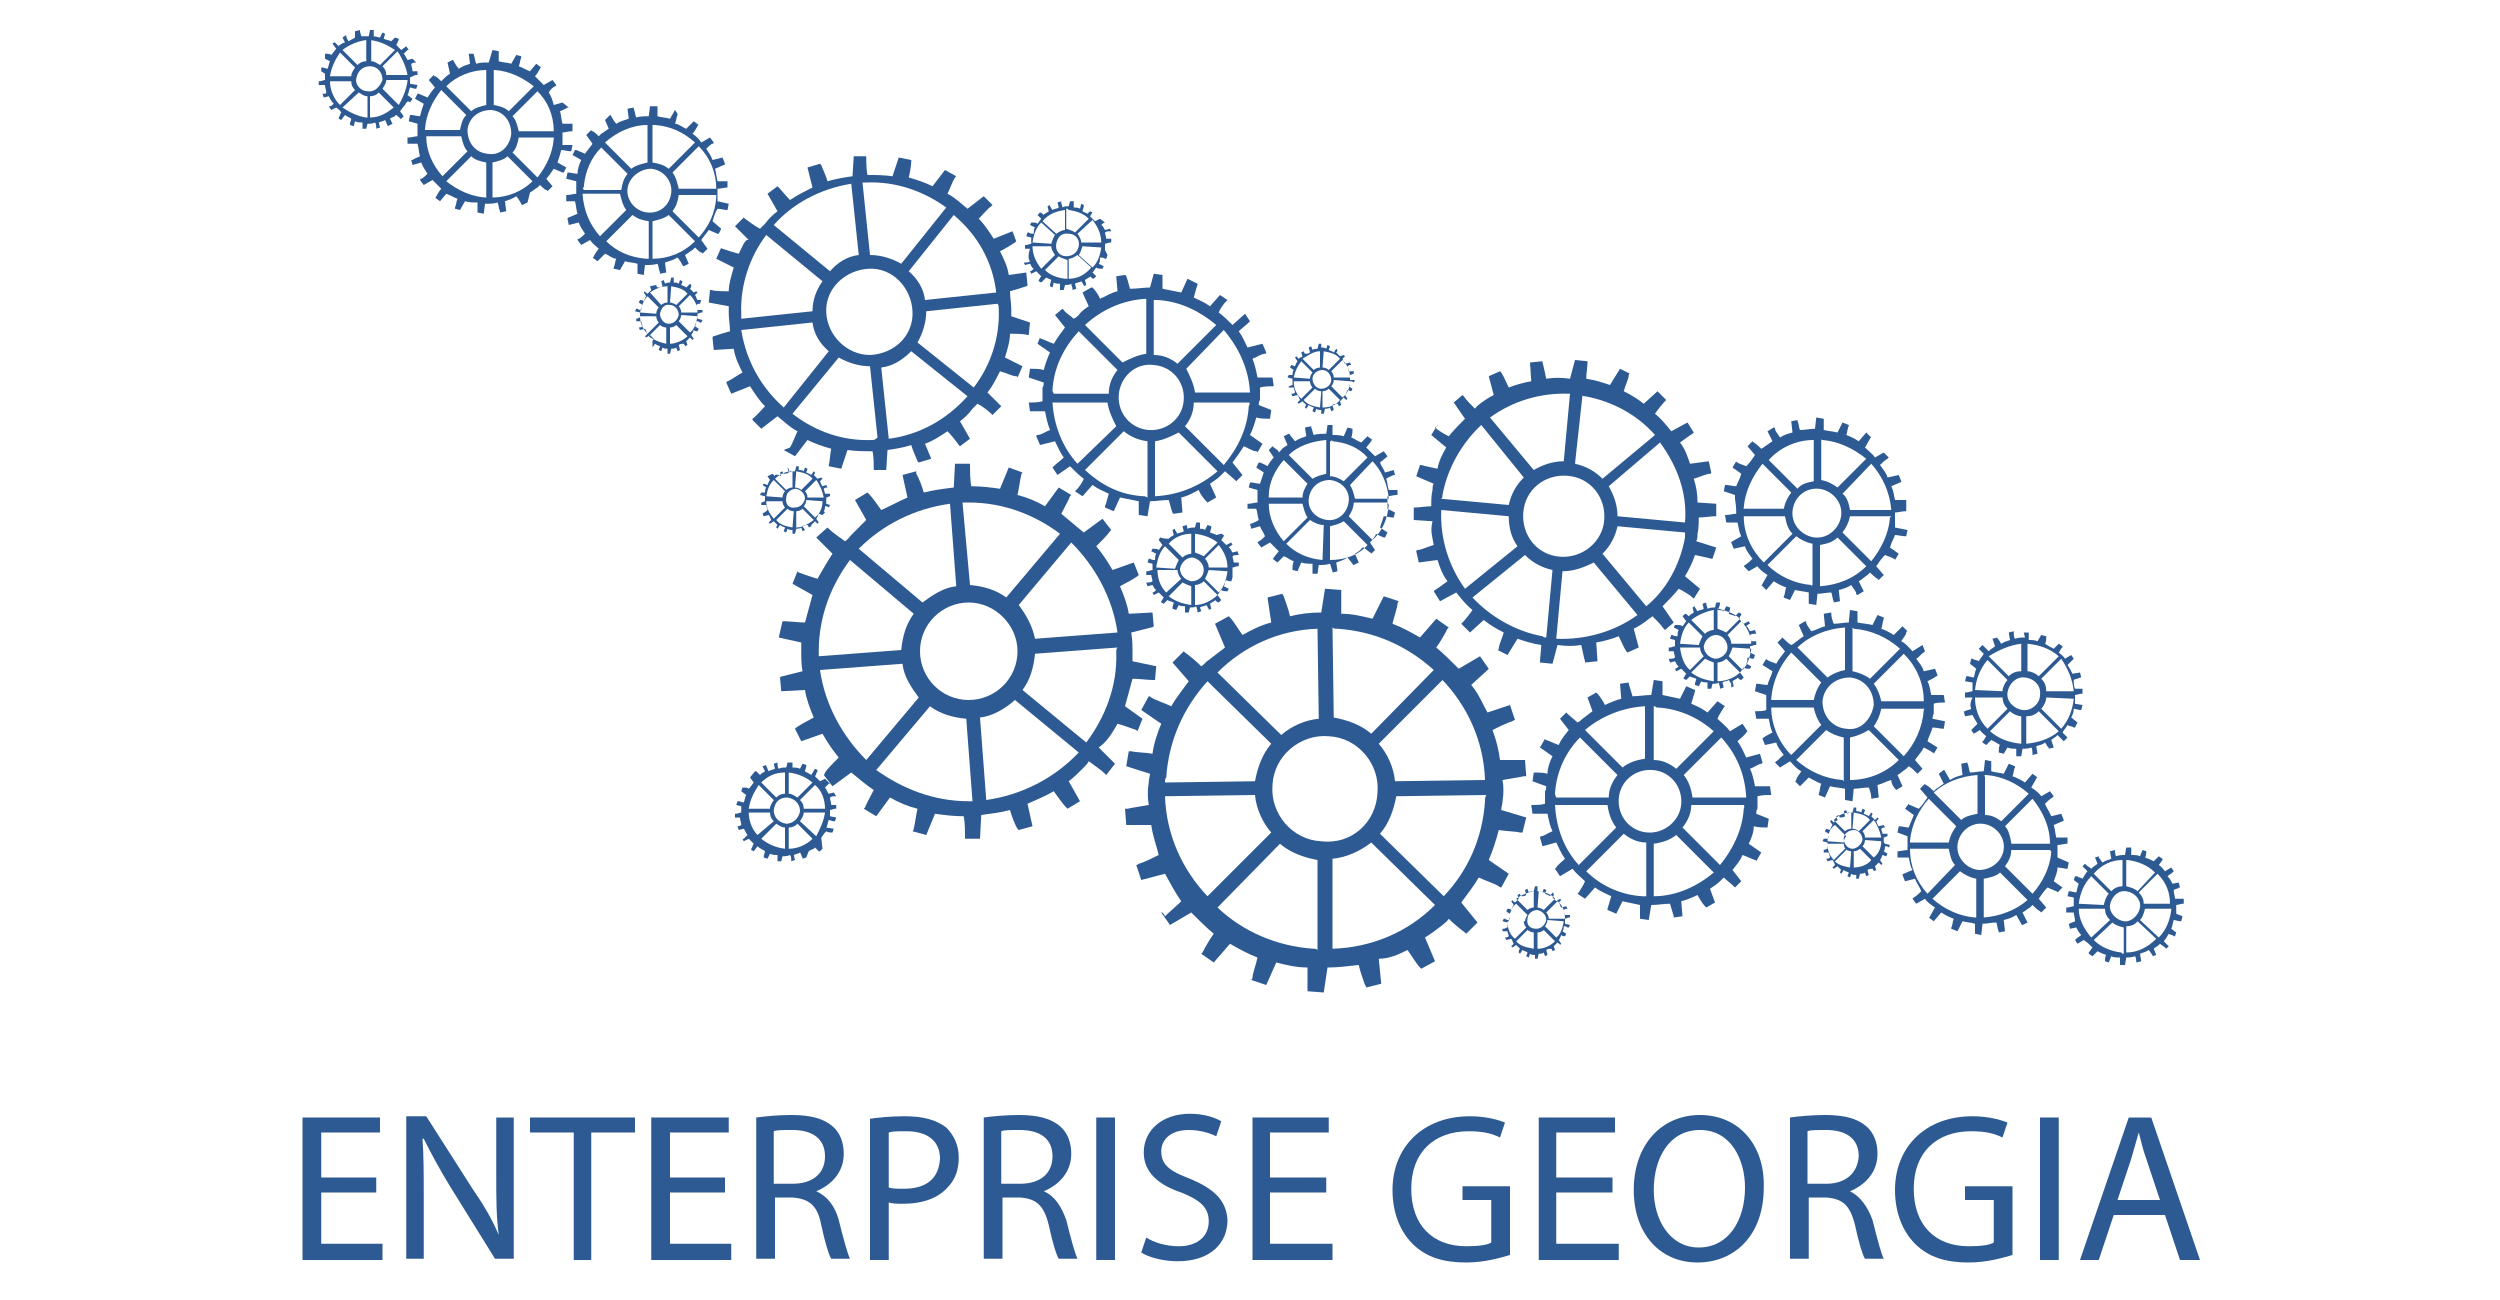 <?xml version="1.0" encoding="utf-8"?>
<!-- Generator: Adobe Illustrator 26.0.1, SVG Export Plug-In . SVG Version: 6.00 Build 0)  -->
<svg version="1.1" id="Слой_1" xmlns="http://www.w3.org/2000/svg" xmlns:xlink="http://www.w3.org/1999/xlink" x="0px" y="0px"
	 viewBox="0 0 200 104" style="enable-background:new 0 0 200 104;" xml:space="preserve">
<style type="text/css">
	.st6658{fill:#2D5A93;}
</style>
<g>
	<path class="st6658" d="M89.4,57.9c0.4,0.1,1.2,0.4,1.5,0.5c0.1,0.1,0.1,0.1,0.1,0.1l0.4-1L90,56.5c0.2-0.7,0.4-1.5,0.6-2.2
		c0.5,0,1.3,0.1,1.6,0.1c0.1,0,0.2,0,0.2,0l0.1-1.1l-1.9-0.4c0-0.2,0-0.4,0-0.7c0-0.5,0-1-0.1-1.6c0.4-0.1,1.2-0.3,1.6-0.4
		c0.1,0,0.2-0.1,0.2-0.1l-0.1-1.1l-1.9,0.1c-0.1-0.7-0.4-1.5-0.7-2.2c0.4-0.2,1.1-0.6,1.4-0.8c0.1-0.1,0.1-0.1,0.1-0.1l-0.4-1
		L89,45.6c-0.4-0.7-0.8-1.3-1.3-1.9c0.4-0.4,0.9-0.9,1.1-1.2c0.1-0.1,0.1-0.1,0.1-0.1l-0.7-0.9l-1.5,1.1c-0.6-0.5-1.2-1-1.8-1.5
		c0.2-0.4,0.6-1.1,0.7-1.4c0.1-0.1,0.1-0.1,0.1-0.1l-1-0.6l-1.1,1.5c-0.7-0.4-1.4-0.7-2.2-0.9c0.1-0.4,0.2-1.2,0.3-1.6
		c0-0.1,0.1-0.2,0.1-0.2l-1.1-0.4l-0.7,1.7c-0.7-0.1-1.5-0.2-2.3-0.2c-0.1-0.5-0.1-1.3-0.1-1.6c0-0.1,0-0.2,0-0.2h-1.2l-0.1,1.9
		c-0.8,0.1-1.6,0.2-2.4,0.4c-0.1-0.4-0.4-1.2-0.6-1.5c0-0.1,0-0.2,0-0.2l-1.1,0.3l0.4,1.8c-0.7,0.3-1.4,0.7-2.1,1
		c-0.3-0.4-0.7-1-1-1.3c-0.1-0.1-0.1-0.1-0.1-0.1l-1,0.6l0.9,1.6c-0.4,0.4-0.8,0.8-1.2,1.2c-0.1,0.1-0.3,0.4-0.5,0.5
		c-0.4-0.3-1-0.7-1.3-1c-0.1-0.1-0.1-0.1-0.1-0.1L65.3,43l1.3,1.3c-0.4,0.6-0.8,1.3-1.2,2c-0.4-0.1-1.2-0.4-1.5-0.5
		c-0.1-0.1-0.1-0.1-0.1-0.1l-0.4,1l1.6,0.9c-0.2,0.7-0.4,1.5-0.6,2.2c-0.5,0-1.3-0.1-1.6-0.1c-0.1,0-0.2,0-0.2,0L62.3,51l1.8,0.4
		c0,0.2,0,0.4,0,0.7c0,0.5,0,1.1,0.1,1.6c-0.4,0.1-1.2,0.3-1.6,0.4c-0.1,0-0.2,0.1-0.2,0.1l0.1,1.1l1.9-0.1c0.1,0.7,0.4,1.5,0.7,2.2
		c-0.4,0.2-1.1,0.6-1.4,0.8c-0.1,0.1-0.1,0.1-0.1,0.1l0.5,1l1.7-0.6c0.4,0.7,0.8,1.3,1.3,1.9c-0.4,0.4-0.9,0.9-1.1,1.2
		C66,61.9,65.9,62,65.9,62l0.7,0.9l1.5-1.1c0.6,0.5,1.2,1,1.8,1.4c-0.2,0.4-0.6,1.1-0.7,1.4c-0.1,0.1-0.1,0.1-0.1,0.1l1,0.6l1.1-1.5
		c0.7,0.4,1.4,0.7,2.2,0.9c-0.1,0.4-0.2,1.2-0.3,1.6c0,0.1-0.1,0.2-0.1,0.2l1.1,0.3l0.7-1.7c0.7,0.1,1.5,0.2,2.3,0.2
		c0.1,0.5,0.1,1.3,0.1,1.6c0,0.1,0,0.2,0,0.2h1.2l0.1-1.9c0.7-0.1,1.6-0.2,2.3-0.4c0.1,0.4,0.4,1.2,0.6,1.5c0.1,0.1,0.1,0.1,0.1,0.1
		l1.1-0.3l-0.4-1.8c0.7-0.3,1.4-0.6,2.1-1c0.3,0.4,0.7,1,1,1.3c0.1,0.1,0.1,0.1,0.1,0.1l1-0.6l-0.9-1.6c0.4-0.3,0.8-0.7,1.2-1.1
		c0.1-0.1,0.3-0.3,0.4-0.5c0.4,0.3,1,0.7,1.3,1c0.1,0.1,0.1,0.1,0.1,0.1l0.7-0.9l-1.3-1.3C88.6,59.3,89,58.6,89.4,57.9z M85.7,43.4
		c1.9,1.9,3.3,4.4,3.7,7.2l-6.6,0.5c-0.2-1-0.7-1.9-1.3-2.7L85.7,43.4z M81.4,52.1c0,2.2-1.8,3.9-3.9,3.9c-2.2,0-3.9-1.8-3.9-3.9
		c0-2.2,1.8-3.9,3.9-3.9C79.6,48.2,81.4,50,81.4,52.1z M77.5,40.2c2.8,0,5.3,1,7.3,2.5l-4.3,5.1c-0.8-0.6-1.8-0.9-2.9-1L77,40.2
		C77.2,40.2,77.3,40.2,77.5,40.2z M76,40.3l0.5,6.6c-1,0.1-1.9,0.7-2.7,1.3l-5.1-4.3C70.6,42,73.1,40.7,76,40.3z M65.5,52.1
		c0-2.8,1-5.3,2.5-7.3l5.1,4.3c-0.6,0.8-0.9,1.8-1,2.9l-6.6,0.5C65.5,52.4,65.5,52.3,65.5,52.1z M69.3,60.8
		c-1.9-1.9-3.3-4.4-3.7-7.2l6.6-0.5c0.1,1,0.7,1.9,1.3,2.7L69.3,60.8z M77.5,64.1c-2.8,0-5.3-1-7.4-2.5l4.3-5.1
		c0.8,0.6,1.8,0.9,2.9,1l0.5,6.6C77.7,64.1,77.5,64.1,77.5,64.1z M78.9,64l-0.5-6.6c1-0.1,2-0.7,2.8-1.4l5.1,4.2
		C84.3,62.3,81.7,63.6,78.9,64z M86.9,59.4l-5.1-4.2c0.6-0.8,0.9-1.8,1-2.9l6.6-0.5c-0.1,0.1-0.1,0.2-0.1,0.4
		C89.4,54.9,88.4,57.4,86.9,59.4z"/>
	<path class="st6658" d="M59.1,20.3c-0.4-0.1-1-0.3-1.3-0.4c-0.1,0-0.1-0.1-0.1-0.1l-0.4,0.9l1.4,0.7c-0.2,0.7-0.4,1.3-0.4,1.9
		c-0.4,0-1.1,0-1.4-0.1c-0.1,0-0.1,0-0.1,0l-0.1,1l1.6,0.3c0,0.2,0,0.4,0,0.6c0,0.4,0.1,1,0.1,1.4c-0.4,0.1-1,0.3-1.3,0.4
		c-0.1,0-0.1,0.1-0.1,0.1l0.1,1l1.6-0.1c0.1,0.7,0.4,1.3,0.7,1.9c-0.4,0.2-0.9,0.6-1.2,0.7c-0.1,0.1-0.1,0.1-0.1,0.1l0.4,0.9
		l1.5-0.6c0.4,0.6,0.7,1.1,1.2,1.6c-0.3,0.3-0.7,0.8-1,1c0,0.1,0,0.1,0,0.1l0.7,0.7l1.3-1c0.5,0.4,1,0.9,1.6,1.2
		c-0.2,0.4-0.4,1-0.6,1.3C62.7,36,62.7,36,62.7,36l0.9,0.5l1-1.3c0.6,0.3,1.2,0.5,1.9,0.7c-0.1,0.4-0.1,1-0.2,1.3c0,0.1,0,0.1,0,0.1
		l1,0.2l0.5-1.5c0.7,0.1,1.3,0.1,2,0.1c0.1,0.4,0.1,1.1,0.1,1.4c0,0.1,0,0.1,0,0.1h1l0.1-1.6c0.7-0.1,1.3-0.2,1.9-0.4
		c0.1,0.4,0.4,1,0.5,1.3c0.1,0.1,0.1,0.1,0.1,0.1l1-0.3L74,35.5c0.6-0.2,1.2-0.6,1.8-1c0.3,0.3,0.7,0.8,0.9,1.1
		c0.1,0.1,0.1,0.1,0.1,0.1l0.8-0.6l-0.8-1.4c0.4-0.3,0.7-0.6,1-1c0.1-0.1,0.3-0.3,0.4-0.4c0.4,0.2,0.9,0.6,1.1,0.8
		c0.1,0.1,0.1,0.1,0.1,0.1l0.7-0.7L79,31.4c0.4-0.5,0.7-1.1,1-1.7c0.4,0.1,1,0.4,1.3,0.4c0.1,0,0.1,0.1,0.1,0.1l0.4-0.9l-1.4-0.7
		c0.2-0.7,0.4-1.3,0.4-1.9c0.4,0,1.1,0,1.4,0.1c0.1,0,0.1,0,0.1,0l0.1-1l-1.5-0.5c0-0.2,0-0.4,0-0.6c0-0.4-0.1-1-0.1-1.4
		c0.4-0.1,1-0.3,1.3-0.4c0.1,0,0.1-0.1,0.1-0.1l-0.1-1L80.7,22c-0.1-0.7-0.4-1.3-0.7-1.9c0.4-0.2,0.9-0.5,1.2-0.7
		c0.1-0.1,0.1-0.1,0.1-0.1L81,18.5l-1.5,0.6c-0.4-0.6-0.7-1.1-1.2-1.6c0.3-0.3,0.7-0.8,1-1c0.1-0.1,0.1-0.1,0.1-0.1l-0.7-0.7l-1.3,1
		c-0.5-0.4-1-0.9-1.6-1.2c0.2-0.4,0.4-1,0.6-1.3c0.1-0.1,0.1-0.1,0.1-0.1l-0.9-0.5l-1,1.3c-0.6-0.3-1.2-0.5-1.9-0.7
		c0.1-0.4,0.2-1,0.2-1.3c0-0.1,0-0.1,0-0.1l-1-0.2l-0.5,1.5c-0.7-0.1-1.3-0.1-2-0.1c-0.1-0.4-0.1-1.1-0.1-1.4c0-0.1,0-0.1,0-0.1h-1
		l-0.1,1.6c-0.7,0.1-1.3,0.2-2,0.4c-0.1-0.4-0.4-1-0.5-1.3c-0.1-0.1-0.1-0.1-0.1-0.1l-1,0.3l0.4,1.6c-0.6,0.3-1.2,0.6-1.8,1
		c-0.3-0.3-0.7-0.8-0.9-1c-0.1-0.1-0.1-0.1-0.1-0.1l-0.8,0.6l0.8,1.4c-0.4,0.3-0.7,0.6-1,1c-0.1,0.1-0.3,0.3-0.4,0.4
		c-0.4-0.2-0.9-0.6-1.2-0.8c-0.1-0.1-0.1-0.1-0.1-0.1l-0.7,0.7l1.1,1.1C59.6,19.1,59.4,19.7,59.1,20.3z M62.7,32.6
		c-1.8-1.6-3-3.7-3.4-6.2l5.7-0.6c0.1,0.9,0.6,1.7,1.3,2.3L62.7,32.6z M66.1,25c-0.1-1.9,1.5-3.4,3.4-3.5s3.4,1.5,3.5,3.4
		s-1.4,3.4-3.4,3.5C67.8,28.4,66.2,26.9,66.1,25z M69.8,35.2c-2.4,0.1-4.6-0.7-6.4-2.1l3.7-4.5c0.7,0.4,1.6,0.7,2.5,0.7l0.6,5.7
		C70,35.2,69.9,35.2,69.8,35.2z M71.1,35.1l-0.6-5.7c0.9-0.1,1.7-0.6,2.4-1.3l4.5,3.6C75.7,33.6,73.5,34.8,71.1,35.1z M79.9,24.7
		c0.1,2.4-0.7,4.6-2,6.3l-4.5-3.6c0.4-0.7,0.7-1.6,0.7-2.5l5.7-0.6C79.9,24.4,79.9,24.6,79.9,24.7z M76.3,17.2
		c1.9,1.6,3.1,3.7,3.4,6.2L74,24c-0.1-0.9-0.6-1.7-1.3-2.3L76.3,17.2z M69.3,14.6c2.4-0.1,4.6,0.7,6.4,2l-3.6,4.5
		c-0.7-0.4-1.6-0.7-2.5-0.7L69,14.6C69.1,14.6,69.3,14.6,69.3,14.6z M68.1,14.7l0.6,5.7c-0.9,0.1-1.7,0.6-2.3,1.3l-4.5-3.7
		C63.4,16.3,65.6,15.1,68.1,14.7z M61.3,18.8l4.5,3.7C65.3,23.2,65,24,65,24.9l-5.7,0.6c0-0.1,0-0.3,0-0.4
		C59.2,22.8,60,20.5,61.3,18.8z"/>
	<path class="st6658" d="M114.7,43.6c-0.4,0.1-1,0.4-1.3,0.4c-0.1,0-0.1,0.1-0.1,0.1l0.2,0.9l1.5-0.2c0.2,0.6,0.4,1.2,0.8,1.7
		c-0.3,0.2-0.8,0.6-1,0.7c-0.1,0.1-0.1,0.1-0.1,0.1l0.5,0.8l1.3-0.7c0.4,0.5,0.8,1,1.3,1.4c-0.2,0.3-0.6,0.8-0.8,1
		c-0.1,0.1-0.1,0.1-0.1,0.1l0.7,0.7l1.1-1c0.5,0.4,1,0.7,1.6,1c-0.1,0.4-0.4,1-0.4,1.3c0,0.1-0.1,0.1-0.1,0.1l0.8,0.4l0.8-1.3
		c0.6,0.2,1.2,0.4,1.9,0.5c0,0.4-0.1,1-0.1,1.3c0,0.1,0,0.1,0,0.1l1,0.1l0.4-1.5c0.7,0.1,1.3,0.1,1.9,0c0.1,0.4,0.2,1,0.3,1.3
		c0,0.1,0,0.1,0,0.1l1-0.1l-0.1-1.5c0.6-0.1,1.3-0.3,1.8-0.5c0.2,0.4,0.4,0.9,0.6,1.2c0.1,0.1,0.1,0.1,0.1,0.1l0.9-0.4l-0.4-1.5
		c0.4-0.2,0.7-0.4,1.1-0.7c0.1-0.1,0.3-0.2,0.4-0.3c0.3,0.3,0.7,0.7,0.9,1c0.1,0.1,0.1,0.1,0.1,0.1l0.7-0.6l-0.9-1.3
		c0.4-0.4,0.9-0.9,1.3-1.4c0.4,0.2,0.9,0.5,1.1,0.7c0.1,0.1,0.1,0.1,0.1,0.1l0.5-0.8l-1.2-1c0.3-0.5,0.6-1.1,0.8-1.7
		c0.4,0.1,1,0.2,1.3,0.3c0.1,0,0.1,0,0.1,0l0.3-0.9l-1.6-0.5c0.1-0.2,0.1-0.4,0.1-0.6c0.1-0.4,0.1-0.9,0.1-1.3c0.4,0,1-0.1,1.3-0.1
		c0.1,0,0.1,0,0.1,0v-1l-1.5-0.1c0-0.7-0.1-1.3-0.3-1.9c0.4-0.1,1-0.4,1.3-0.4c0.1,0,0.1-0.1,0.1-0.1l-0.2-0.9l-1.5,0.2
		c-0.2-0.6-0.4-1.2-0.8-1.7c0.3-0.2,0.8-0.6,1-0.7c0.1-0.1,0.1-0.1,0.1-0.1l-0.5-0.8l-1.3,0.7c-0.4-0.5-0.8-1-1.3-1.4
		c0.2-0.3,0.6-0.8,0.8-1c0.1-0.1,0.1-0.1,0.1-0.1l-0.7-0.7l-1.1,1c-0.5-0.4-1-0.7-1.6-1c0.1-0.4,0.4-1,0.4-1.3
		c0-0.1,0.1-0.1,0.1-0.1l-0.8-0.4l-0.8,1.3c-0.6-0.2-1.2-0.4-1.9-0.5c0-0.4,0.1-1,0.1-1.3c0-0.1,0-0.1,0-0.1l-1-0.1l-0.4,1.5
		c-0.7-0.1-1.3-0.1-1.9,0c-0.1-0.4-0.2-1-0.3-1.3c0-0.1,0-0.1,0-0.1l-1,0.1l0.1,1.5c-0.6,0.1-1.3,0.3-1.8,0.5
		c-0.2-0.4-0.4-0.9-0.6-1.2c-0.1-0.1-0.1-0.1-0.1-0.1l-0.9,0.4l0.4,1.5c-0.4,0.2-0.7,0.4-1.1,0.7c-0.1,0.1-0.3,0.2-0.4,0.4
		c-0.3-0.3-0.7-0.7-0.9-1c-0.1-0.1-0.1-0.1-0.1-0.1l-0.7,0.6l0.9,1.3c-0.4,0.4-0.9,0.9-1.3,1.4c-0.4-0.2-0.9-0.5-1.1-0.7
		C115.1,34,115,34,115,34l-0.5,0.8l1.2,1c-0.3,0.5-0.6,1.1-0.7,1.7c-0.4-0.1-1-0.2-1.3-0.3c-0.1,0-0.1,0-0.1,0l-0.3,0.9l1.4,0.6
		c-0.1,0.1-0.1,0.4-0.1,0.5c-0.1,0.4-0.1,0.9-0.1,1.3c-0.4,0-1,0.1-1.3,0.1c-0.1,0-0.1,0-0.1,0v1l1.5,0.1
		C114.4,42.5,114.6,43,114.7,43.6z M123.7,51c-0.1,0-0.2,0-0.3-0.1c-2.2-0.4-4.2-1.6-5.6-3.1l4.2-3.4c0.6,0.6,1.3,1,2.2,1.2
		L123.7,51z M124.5,51.1l0.5-5.4c0.9,0,1.7-0.3,2.5-0.7l3.5,4.2C129.2,50.5,126.9,51.2,124.5,51.1z M134.8,43
		c-0.4,2.2-1.5,4.2-3.1,5.5l-3.5-4.2c0.6-0.6,1-1.3,1.2-2.2l5.4,0.5C134.8,42.8,134.8,42.9,134.8,43z M132.8,35.4
		c1.4,1.9,2.2,4.1,2,6.4l-5.4-0.5c0-0.9-0.3-1.7-0.7-2.4L132.8,35.4z M126.6,31.6c0,0.1,0.1,0.1,0.2,0.1c2.2,0.4,4.2,1.5,5.6,3.1
		l-4.2,3.5c-0.6-0.6-1.3-1-2.2-1.2L126.6,31.6z M128.3,41.9c-0.3,1.7-2,2.9-3.8,2.6c-1.8-0.3-2.9-2-2.6-3.8c0.3-1.8,2-2.9,3.8-2.6
		C127.5,38.4,128.6,40.1,128.3,41.9z M125.6,31.5l-0.5,5.4c-0.9,0-1.7,0.3-2.4,0.7l-3.5-4.2C121,32.1,123.2,31.4,125.6,31.5z
		 M115.4,39.6c0.4-2.2,1.6-4.2,3.1-5.6l3.4,4.2c-0.6,0.6-1,1.3-1.2,2.2l-5.4-0.5C115.4,39.8,115.4,39.7,115.4,39.6z M120.7,41.3
		c0,0.9,0.2,1.7,0.7,2.4l-4.2,3.4c-1.3-1.8-2-4-1.9-6.3L120.7,41.3z"/>
	<path class="st6658" d="M140.4,62.9c-0.1-0.5-0.2-1-0.4-1.4c0.3-0.1,0.7-0.4,0.9-0.4c0.1,0,0.1-0.1,0.1-0.1l-0.2-0.7l-1.1,0.3
		c-0.2-0.4-0.4-0.9-0.7-1.3c0.2-0.2,0.6-0.5,0.7-0.7c0.1-0.1,0.1-0.1,0.1-0.1l-0.4-0.6l-1,0.6c-0.3-0.4-0.7-0.7-1-1
		c0.1-0.3,0.4-0.7,0.5-0.9c0.1-0.1,0.1-0.1,0.1-0.1l-0.6-0.4l-0.8,0.9c-0.4-0.3-0.8-0.5-1.3-0.7c0.1-0.3,0.2-0.7,0.3-1
		c0-0.1,0-0.1,0-0.1l-0.7-0.3l-0.5,1c-0.4-0.1-1-0.2-1.4-0.3c0-0.3,0-0.8,0-1c0-0.1,0-0.1,0-0.1l-0.7-0.1l-0.2,1.2
		c-0.5,0-1,0.1-1.5,0.1c-0.1-0.3-0.2-0.7-0.3-1c0-0.1,0-0.1,0-0.1l-0.7,0.1l0.1,1.2c-0.4,0.1-0.9,0.3-1.3,0.5
		c-0.1-0.2-0.4-0.7-0.6-0.9c-0.1-0.1-0.1-0.1-0.1-0.1l-0.7,0.4l0.4,1.1c-0.3,0.2-0.5,0.4-0.8,0.6c-0.1,0.1-0.2,0.2-0.4,0.3
		c-0.2-0.2-0.6-0.5-0.8-0.7c-0.1-0.1-0.1-0.1-0.1-0.1l-0.5,0.5l0.7,0.9c-0.3,0.4-0.6,0.7-0.8,1.2c-0.3-0.1-0.7-0.3-1-0.4
		c-0.1,0-0.1-0.1-0.1-0.1l-0.4,0.7l1,0.7c-0.2,0.4-0.4,0.9-0.4,1.4c-0.3-0.1-0.8-0.1-1-0.1c-0.1,0-0.1,0-0.1,0l-0.1,0.7l1.1,0.4
		c0,0.1,0,0.3-0.1,0.4c0,0.4,0,0.7,0,1c-0.3,0.1-0.8,0.1-1,0.1c-0.1,0-0.1,0-0.1,0l0.1,0.7h1.2c0.1,0.5,0.2,1,0.4,1.4
		c-0.3,0.1-0.7,0.4-0.9,0.4c-0.1,0-0.1,0.1-0.1,0.1l0.2,0.7l1.1-0.3c0.2,0.4,0.4,0.9,0.7,1.3c-0.2,0.2-0.6,0.5-0.7,0.7
		c-0.1,0.1-0.1,0.1-0.1,0.1l0.4,0.6l1-0.6c0.3,0.4,0.7,0.7,1,1c-0.1,0.3-0.4,0.7-0.5,0.9c-0.1,0.1-0.1,0.1-0.1,0.1l0.6,0.4l0.8-0.9
		c0.4,0.3,0.9,0.5,1.3,0.7c-0.1,0.3-0.2,0.7-0.3,1c0,0.1,0,0.1,0,0.1l0.7,0.3l0.5-1c0.4,0.1,1,0.2,1.4,0.3c0,0.3,0,0.8,0,1
		c0,0.1,0,0.1,0,0.1l0.7,0.1l0.2-1.2c0.5,0,1-0.1,1.5-0.1c0.1,0.3,0.2,0.7,0.3,1c0,0.1,0,0.1,0,0.1l0.7-0.1l-0.1-1.2
		c0.4-0.1,0.9-0.3,1.3-0.5c0.1,0.2,0.4,0.7,0.6,0.9c0.1,0.1,0.1,0.1,0.1,0.1l0.7-0.4l-0.4-1.1c0.3-0.2,0.6-0.4,0.8-0.6
		c0.1-0.1,0.2-0.2,0.3-0.3c0.2,0.2,0.6,0.5,0.8,0.7c0.1,0.1,0.1,0.1,0.1,0.1l0.5-0.5l-0.7-0.9c0.3-0.4,0.6-0.7,0.8-1.2
		c0.3,0.1,0.7,0.3,1,0.4c0.1,0,0.1,0.1,0.1,0.1l0.4-0.7l-1-0.7c0.2-0.4,0.4-0.9,0.4-1.4c0.3,0.1,0.8,0.1,1,0.1c0.1,0,0.1,0,0.1,0
		l0.1-0.7l-1-0.4c0-0.1,0-0.3,0.1-0.4c0-0.4,0-0.7,0-1c0.3-0.1,0.8-0.1,1-0.1c0.1,0,0.1,0,0.1,0l-0.1-0.7H140.4z M132.4,56.5
		c0.1,0.1,0.1,0.1,0.2,0.1c1.8,0.1,3.4,0.9,4.5,1.9l-3,3c-0.5-0.4-1.1-0.7-1.8-0.7V56.5z M131.6,56.5v4.2c-0.7,0.1-1.3,0.3-1.8,0.7
		l-3-3C128.1,57.3,129.8,56.6,131.6,56.5z M124.4,63.5c0.1-1.8,0.9-3.4,2-4.5l3,3c-0.4,0.5-0.7,1.1-0.7,1.8h-4.2
		C124.4,63.6,124.4,63.5,124.4,63.5z M124.4,64.4h4.2c0.1,0.7,0.3,1.3,0.7,1.8l-3,3C125.1,67.9,124.5,66.2,124.4,64.4z M131.6,71.7
		c-0.1,0-0.1,0-0.2,0c-1.8-0.1-3.4-0.9-4.5-2l3-3c0.5,0.4,1.1,0.7,1.8,0.7V71.7z M131.8,66.6c-1.4-0.1-2.4-1.3-2.3-2.7
		c0.1-1.4,1.3-2.4,2.7-2.3c1.4,0.1,2.4,1.3,2.3,2.7C134.4,65.7,133.1,66.7,131.8,66.6z M132.3,71.7v-4.2c0.7-0.1,1.3-0.3,1.8-0.7
		l3,3C135.8,70.9,134.1,71.7,132.3,71.7z M139.5,64.7c-0.1,1.7-0.9,3.3-1.9,4.5l-3-3c0.4-0.5,0.7-1.1,0.7-1.8h4.2
		C139.6,64.5,139.5,64.7,139.5,64.7z M135.4,63.8c-0.1-0.7-0.3-1.3-0.7-1.8l3-3c1.2,1.3,1.9,2.9,2,4.8H135.4z"/>
	<path class="st6658" d="M138.9,41.1c-0.2,0-0.6,0.1-0.8,0.1c-0.1,0-0.1,0-0.1,0l0.1,0.6h0.9c0.1,0.4,0.1,0.7,0.3,1.1
		c-0.2,0.1-0.5,0.3-0.7,0.4c-0.1,0-0.1,0.1-0.1,0.1l0.2,0.5l0.9-0.2c0.1,0.4,0.4,0.7,0.6,1c-0.1,0.1-0.4,0.4-0.6,0.5
		c-0.1,0.1-0.1,0.1-0.1,0.1l0.4,0.4l0.7-0.4c0.2,0.3,0.5,0.5,0.8,0.7c-0.1,0.2-0.3,0.5-0.4,0.7c0,0.1-0.1,0.1-0.1,0.1l0.4,0.4
		l0.6-0.7c0.3,0.2,0.7,0.4,1,0.5c-0.1,0.2-0.1,0.6-0.2,0.7c0,0.1,0,0.1,0,0.1l0.5,0.2l0.4-0.8c0.4,0.1,0.7,0.1,1.1,0.2
		c0,0.2,0,0.6,0,0.8c0,0.1,0,0.1,0,0.1l0.6,0.1l0.1-0.9c0.4,0,0.7-0.1,1.1-0.1c0.1,0.2,0.1,0.6,0.2,0.7c0,0.1,0,0.1,0,0.1l0.5-0.1
		l-0.1-0.9c0.4-0.1,0.7-0.2,1-0.4c0.1,0.2,0.4,0.5,0.4,0.7c0,0.1,0.1,0.1,0.1,0.1l0.5-0.3l-0.4-0.8c0.2-0.1,0.4-0.3,0.7-0.5
		c0.1-0.1,0.1-0.1,0.2-0.2c0.1,0.1,0.4,0.4,0.6,0.5c0.1,0.1,0.1,0.1,0.1,0.1l0.4-0.4l-0.6-0.7c0.2-0.3,0.4-0.6,0.7-0.9
		c0.2,0.1,0.6,0.2,0.7,0.3c0.1,0,0.1,0.1,0.1,0.1l0.3-0.5l-0.7-0.5c0.1-0.4,0.3-0.7,0.4-1c0.2,0,0.6,0.1,0.8,0.1c0.1,0,0.1,0,0.1,0
		l0.1-0.5l-1-0.2c0-0.1,0-0.2,0-0.4c0-0.3,0-0.5,0-0.8c0.2,0,0.6-0.1,0.8-0.1c0.1,0,0.1,0,0.1,0V40h-0.9c-0.1-0.4-0.1-0.7-0.3-1.1
		c0.2-0.1,0.5-0.2,0.7-0.3c0.1,0,0.1-0.1,0.1-0.1l-0.2-0.5l-0.9,0.2c-0.1-0.4-0.4-0.7-0.6-1c0.1-0.1,0.4-0.4,0.6-0.5
		c0.1-0.1,0.1-0.1,0.1-0.1l-0.4-0.4l-0.7,0.4c-0.2-0.3-0.5-0.5-0.8-0.8c0.1-0.2,0.3-0.5,0.4-0.7c0-0.1,0.1-0.1,0.1-0.1l-0.4-0.4
		l-0.6,0.7c-0.3-0.2-0.7-0.4-1-0.5c0.1-0.2,0.1-0.6,0.2-0.7c0-0.1,0-0.1,0-0.1l-0.5-0.2l-0.4,0.8c-0.4-0.1-0.7-0.1-1.1-0.2
		c0-0.2,0-0.6,0-0.8c0-0.1,0-0.1,0-0.1l-0.6-0.1l-0.1,0.9c-0.4,0-0.8,0.1-1.2,0.1c-0.1-0.2-0.1-0.6-0.2-0.7c0-0.1,0-0.1,0-0.1
		l-0.5,0.1l0.1,0.9c-0.4,0.1-0.7,0.2-1,0.4c-0.1-0.2-0.4-0.5-0.4-0.7c0-0.1-0.1-0.1-0.1-0.1l-0.5,0.3l0.4,0.8
		c-0.2,0.1-0.4,0.3-0.6,0.4c-0.1,0.1-0.1,0.1-0.3,0.2c-0.1-0.1-0.4-0.4-0.6-0.5c-0.1-0.1-0.1-0.1-0.1-0.1l-0.4,0.4l0.6,0.7
		c-0.2,0.3-0.4,0.6-0.7,0.9c-0.2-0.1-0.6-0.2-0.7-0.3c-0.1,0-0.1-0.1-0.1-0.1l-0.3,0.5l0.7,0.5c-0.1,0.4-0.3,0.7-0.4,1
		c-0.2,0-0.6-0.1-0.8-0.1c-0.1,0-0.1,0-0.1,0l-0.1,0.5l0.9,0.3c0,0.1,0,0.2,0,0.3C138.9,40.6,138.9,40.8,138.9,41.1z M141.1,45
		c-1-1-1.6-2.3-1.6-3.7h3.3c0.1,0.5,0.2,1,0.6,1.4L141.1,45z M145,46.8c-0.1,0.1-0.1,0.1-0.1,0c-1.3-0.1-2.6-0.7-3.5-1.6l2.3-2.3
		c0.4,0.3,0.8,0.5,1.3,0.6V46.8z M145.6,46.9v-3.3c0.5-0.1,1-0.2,1.4-0.6l2.3,2.3C148.3,46.3,147,46.8,145.6,46.9z M151.3,41.3
		c-0.1,0.1-0.1,0.1-0.1,0.1c-0.1,1.3-0.7,2.5-1.5,3.5l-2.3-2.3c0.3-0.4,0.5-0.8,0.6-1.3H151.3z M149.7,37.1c0.9,1,1.5,2.3,1.6,3.7
		H148c-0.1-0.5-0.2-1-0.6-1.3L149.7,37.1z M145.7,35.1c0,0.1,0.1,0.1,0.1,0.1c1.3,0.1,2.5,0.7,3.5,1.5l-2.3,2.3
		c-0.4-0.3-0.8-0.5-1.3-0.6V35.1z M145.5,39.1c1,0.1,1.9,1,1.8,2.1c-0.1,1-1,1.9-2.1,1.8c-1-0.1-1.9-1-1.8-2.1
		C143.5,39.8,144.4,39,145.5,39.1z M145.1,35.2v3.3c-0.5,0.1-1,0.2-1.3,0.6l-2.3-2.3C142.4,35.8,143.7,35.2,145.1,35.2z M139.5,40.6
		c0.1-1.3,0.7-2.5,1.5-3.5l2.3,2.3c-0.3,0.4-0.5,0.8-0.6,1.3h-3.3C139.5,40.7,139.5,40.7,139.5,40.6z"/>
	<path class="st6658" d="M42.4,15.4c0.2-0.1,0.4-0.3,0.6-0.4c0.1-0.1,0.1-0.1,0.2-0.2c0.1,0.1,0.4,0.4,0.5,0.4c0.1,0,0.1,0.1,0.1,0.1
		l0.4-0.4l-0.5-0.6c0.2-0.2,0.4-0.5,0.6-0.8c0.2,0.1,0.5,0.2,0.7,0.3c0.1,0,0.1,0,0.1,0l0.2-0.4l-0.7-0.4c0.1-0.3,0.2-0.6,0.3-1
		c0.2,0,0.5,0.1,0.7,0.1c0.1,0,0.1,0,0.1,0l0.1-0.5h-0.8c0-0.1,0-0.2,0-0.3c0-0.2,0-0.4,0-0.7c0.2,0,0.5-0.1,0.7-0.1
		c0.1,0,0.1,0,0.1,0V9.9h-0.8c-0.1-0.3-0.1-0.7-0.2-1c0.2-0.1,0.5-0.2,0.6-0.3c0.1,0,0.1,0,0.1,0L45,8.2l-0.7,0.2
		c-0.1-0.4-0.2-0.7-0.4-1C44,7.2,44.2,7,44.4,6.9c0.1,0,0.1-0.1,0.1-0.1l-0.3-0.4l-0.7,0.4c-0.2-0.2-0.4-0.4-0.7-0.7
		c0.1-0.1,0.3-0.4,0.4-0.6c0-0.1,0.1-0.1,0.1-0.1l-0.4-0.3l-0.5,0.6c-0.3-0.1-0.6-0.3-0.9-0.4c0.1-0.2,0.1-0.5,0.2-0.7
		c0-0.1,0-0.1,0-0.1l-0.4-0.1l-0.4,0.7c-0.3-0.1-0.7-0.1-1-0.2c0-0.2,0-0.5,0-0.7c0-0.1,0-0.1,0-0.1l-0.5-0.1L39.1,5
		c-0.4,0-0.7,0-1,0.1c-0.1-0.2-0.1-0.5-0.2-0.7c0-0.1,0-0.1,0-0.1h-0.4l0.1,0.8c-0.3,0.1-0.6,0.2-0.9,0.4c-0.1-0.1-0.3-0.4-0.4-0.6
		c0-0.1-0.1-0.1-0.1-0.1l-0.4,0.2L36,5.9c-0.2,0.1-0.4,0.3-0.5,0.4c-0.1,0.1-0.1,0.1-0.2,0.2c-0.1-0.1-0.4-0.4-0.5-0.4
		c-0.1,0-0.1-0.1-0.1-0.1l-0.4,0.4L34.8,7c-0.2,0.2-0.4,0.5-0.6,0.8c-0.2-0.1-0.5-0.2-0.7-0.3c-0.1,0-0.1,0-0.1,0l-0.2,0.4l0.7,0.4
		c-0.1,0.3-0.2,0.6-0.3,1c-0.2,0-0.5-0.1-0.7-0.1c-0.1,0-0.1,0-0.1,0l-0.1,0.5l0.7,0.2c0,0.1,0,0.2,0,0.3c0,0.2,0,0.4,0,0.7
		c-0.2,0-0.5,0.1-0.7,0.1c-0.1,0-0.1,0-0.1,0v0.5h0.8c0.1,0.3,0.1,0.7,0.2,1c-0.2,0.1-0.5,0.2-0.6,0.3c-0.1,0-0.1,0-0.1,0l0.1,0.4
		l0.7-0.2c0.1,0.3,0.3,0.6,0.5,0.9c-0.1,0.1-0.4,0.4-0.5,0.4c-0.1,0-0.1,0.1-0.1,0.1l0.3,0.4l0.7-0.4c0.2,0.2,0.4,0.4,0.7,0.7
		c-0.1,0.1-0.3,0.4-0.4,0.6c0,0.1-0.1,0.1-0.1,0.1l0.4,0.3l0.5-0.6c0.3,0.1,0.6,0.3,0.9,0.4c-0.1,0.2-0.1,0.5-0.2,0.7
		c0,0.1,0,0.1,0,0.1l0.4,0.1l0.4-0.7c0.3,0.1,0.7,0.1,1,0.1c0,0.2,0,0.5,0,0.7c0,0.1,0,0.1,0,0.1l0.5,0.1l0.1-0.8c0.4,0,0.7,0,1-0.1
		c0.1,0.2,0.1,0.5,0.2,0.7c0,0.1,0,0.1,0,0.1l0.5-0.1l-0.1-0.8c0.3-0.1,0.6-0.2,0.9-0.4c0.1,0.1,0.3,0.4,0.4,0.6
		c0,0.1,0.1,0.1,0.1,0.1l0.4-0.2L42.4,15.4z M44.3,11.1c-0.1,1.2-0.6,2.2-1.3,3.1l-2-2c0.3-0.3,0.4-0.7,0.5-1.2h2.8
		C44.3,11,44.3,11,44.3,11.1z M43,7.3c0.8,0.8,1.3,1.9,1.3,3.2h-2.8c-0.1-0.4-0.2-0.9-0.5-1.2L43,7.3z M39.5,5.6c0,0,0.1,0,0.1,0
		c1.2,0.1,2.2,0.6,3.1,1.3l-2,2c-0.3-0.3-0.7-0.4-1.2-0.5V5.6z M38.9,5.6v2.8c-0.4,0.1-0.9,0.2-1.2,0.5l-2-2
		C36.5,6.1,37.7,5.6,38.9,5.6z M34,10.3c0.1-1.2,0.6-2.2,1.3-3.1l2,2c-0.3,0.3-0.4,0.7-0.5,1.2H34C34,10.4,34,10.3,34,10.3z
		 M35.4,14.1c-0.8-0.9-1.3-2-1.3-3.2h2.8c0.1,0.4,0.2,0.9,0.5,1.2L35.4,14.1z M38.9,15.8c-0.1,0-0.1,0-0.1,0
		c-1.2-0.1-2.2-0.6-3.1-1.3l2-2c0.3,0.3,0.7,0.4,1.2,0.5V15.8z M39,12.3c-1-0.1-1.6-0.9-1.6-1.9c0.1-1,0.9-1.6,1.9-1.6
		c1,0.1,1.6,0.9,1.6,1.9C40.8,11.7,40,12.5,39,12.3z M39.4,15.8V13c0.4-0.1,0.9-0.2,1.2-0.5l2,2C41.8,15.3,40.6,15.8,39.4,15.8z"/>
	<path class="st6658" d="M46.2,13.9c-0.2,0-0.6-0.1-0.7-0.1c-0.1,0-0.1,0-0.1,0l-0.1,0.5l0.8,0.2c0,0.1,0,0.2,0,0.3c0,0.2,0,0.5,0,0.7
		c-0.2,0-0.5,0.1-0.7,0.1c-0.1,0-0.1,0-0.1,0v0.5H46c0.1,0.4,0.1,0.7,0.2,1c-0.2,0.1-0.5,0.2-0.7,0.3c-0.1,0-0.1,0.1-0.1,0.1
		l0.1,0.5l0.8-0.2c0.1,0.3,0.3,0.6,0.5,0.9c-0.1,0.1-0.4,0.4-0.5,0.4c-0.1,0-0.1,0.1-0.1,0.1l0.3,0.4l0.7-0.4
		c0.2,0.3,0.5,0.5,0.7,0.7c-0.1,0.1-0.3,0.4-0.4,0.6c0,0.1-0.1,0.1-0.1,0.1l0.4,0.3l0.6-0.6c0.3,0.1,0.6,0.4,0.9,0.4
		c-0.1,0.2-0.1,0.5-0.2,0.7c0,0.1,0,0.1,0,0.1l0.5,0.1l0.4-0.7c0.3,0.1,0.7,0.1,1,0.2c0,0.2,0,0.6,0,0.7c0,0.1,0,0.1,0,0.1l0.5,0.1
		l0.1-0.8c0.4,0,0.7,0,1-0.1c0.1,0.2,0.1,0.5,0.2,0.7c0,0.1,0,0.1,0,0.1l0.5-0.1l-0.1-0.8c0.3-0.1,0.7-0.2,1-0.4
		c0.1,0.1,0.3,0.4,0.4,0.6c0,0.1,0.1,0.1,0.1,0.1l0.4-0.2l-0.3-0.7c0.2-0.1,0.4-0.3,0.6-0.4c0.1-0.1,0.1-0.1,0.2-0.2
		c0.1,0.1,0.4,0.4,0.5,0.4c0.1,0,0.1,0.1,0.1,0.1l0.4-0.4l-0.5-0.7c0.2-0.3,0.4-0.5,0.6-0.8c0.2,0.1,0.5,0.2,0.7,0.3
		c0.1,0,0.1,0,0.1,0l0.2-0.4l-0.7-0.6c0.1-0.3,0.2-0.7,0.4-1c0.2,0,0.6,0.1,0.7,0.1c0.1,0,0.1,0,0.1,0l0.1-0.5l-0.9-0.2
		c0-0.1,0-0.2,0-0.3c0-0.2,0-0.5,0-0.7c0.2,0,0.6-0.1,0.7-0.1c0.1,0,0.1,0,0.1,0v-0.5h-0.8c-0.1-0.4-0.1-0.7-0.2-1
		c0.2-0.1,0.5-0.2,0.7-0.3c0.1,0,0.1-0.1,0.1-0.1l-0.2-0.5l-0.8,0.2c-0.1-0.3-0.3-0.6-0.5-0.9c0.1-0.1,0.4-0.4,0.5-0.4
		c0.1,0,0.1-0.1,0.1-0.1l-0.3-0.4l-0.7,0.4c-0.2-0.3-0.4-0.5-0.7-0.7c0.1-0.1,0.3-0.4,0.4-0.6c0-0.1,0.1-0.1,0.1-0.1l-0.4-0.3
		l-0.6,0.6c-0.3-0.1-0.6-0.4-0.9-0.4c0.1-0.2,0.1-0.5,0.2-0.7c0-0.1,0-0.1,0-0.1L54,8.8l-0.4,0.7c-0.3-0.1-0.7-0.1-1-0.2
		c0-0.2,0-0.6,0-0.7c0-0.1,0-0.1,0-0.1L52,8.5l-0.1,0.8c-0.4,0-0.7,0-1,0.1c-0.1-0.2-0.1-0.5-0.2-0.7c0-0.1,0-0.1,0-0.1l-0.5,0.1
		l0.1,0.8c-0.3,0.1-0.7,0.2-1,0.4c-0.1-0.1-0.3-0.4-0.4-0.6c0-0.1-0.1-0.1-0.1-0.1l-0.4,0.4l0.3,0.7c-0.2,0.1-0.4,0.3-0.6,0.4
		c-0.1,0.1-0.1,0.1-0.2,0.2c-0.1-0.1-0.4-0.4-0.5-0.4c-0.1,0-0.1-0.1-0.1-0.1l-0.4,0.4l0.5,0.7c-0.2,0.3-0.4,0.5-0.6,0.8
		c-0.2-0.1-0.5-0.2-0.7-0.3C46,12,46,12,46,12l-0.2,0.4l0.7,0.4C46.3,13.2,46.2,13.6,46.2,13.9z M51.8,20.7c-0.1,0-0.1,0-0.1,0
		c-1.3-0.1-2.4-0.6-3.2-1.4l2.1-2.1c0.4,0.3,0.7,0.4,1.3,0.5V20.7z M52.2,20.7v-3c0.4-0.1,0.9-0.2,1.3-0.5l2.1,2.1
		C54.7,20.2,53.5,20.7,52.2,20.7z M57.3,15.8c-0.1,1.3-0.6,2.3-1.4,3.2l-2.1-2.1c0.3-0.4,0.4-0.7,0.5-1.3h3
		C57.3,15.6,57.3,15.7,57.3,15.8z M55.9,11.7c0.9,0.9,1.4,2.1,1.4,3.4h-3c-0.1-0.4-0.2-0.9-0.5-1.3L55.9,11.7z M52.3,10
		c0.1,0,0.1,0,0.1,0c1.3,0.1,2.3,0.6,3.2,1.4l-2.1,2.1c-0.4-0.3-0.7-0.4-1.3-0.5V10z M52.1,13.5c1,0.1,1.7,1,1.6,1.9
		c-0.1,1-0.9,1.7-1.9,1.6c-1-0.1-1.7-1-1.6-1.9S51.2,13.5,52.1,13.5z M51.8,10v3c-0.4,0.1-0.9,0.2-1.3,0.5l-2.1-2.1
		C49.3,10.6,50.5,10,51.8,10z M46.7,15c0.1-1.3,0.6-2.4,1.4-3.2l2.1,2.1c-0.3,0.4-0.4,0.7-0.5,1.3h-3C46.6,15,46.6,15,46.7,15z
		 M49.6,15.5c0.1,0.4,0.2,0.9,0.5,1.3L48,18.9c-0.8-0.9-1.3-2-1.4-3.4H49.6z"/>
	<path class="st6658" d="M164.6,69.4c0.2,0,0.6,0.1,0.7,0.1c0.1,0,0.1,0,0.1,0l0.1-0.5l-0.9-0.4c0-0.1,0-0.2,0-0.3c0-0.2,0-0.5,0-0.7
		c0.2,0,0.6-0.1,0.7-0.1c0.1,0,0.1,0,0.1,0v-0.5h-0.9c-0.1-0.4-0.1-0.7-0.2-1c0.2-0.1,0.5-0.2,0.7-0.3c0.1,0,0.1-0.1,0.1-0.1
		l-0.2-0.5l-0.8,0.2c-0.1-0.3-0.4-0.7-0.5-1c0.1-0.1,0.4-0.4,0.6-0.5c0.1-0.1,0.1-0.1,0.1-0.1l-0.3-0.4l-0.7,0.4
		c-0.2-0.3-0.5-0.5-0.8-0.7c0.1-0.2,0.3-0.5,0.4-0.7c0-0.1,0.1-0.1,0.1-0.1l-0.4-0.3l-0.6,0.7c-0.3-0.2-0.7-0.4-1-0.5
		c0.1-0.2,0.1-0.6,0.2-0.7c0-0.1,0-0.1,0-0.1l-0.5-0.2l-0.4,0.8c-0.4-0.1-0.7-0.1-1-0.2c0-0.2,0-0.6,0-0.7c0-0.1,0-0.1,0-0.1
		l-0.5-0.1l-0.1,0.9c-0.4,0-0.7,0.1-1.1,0.1c-0.1-0.2-0.1-0.6-0.2-0.7c0-0.1,0-0.1,0-0.1l-0.5,0.1l0.1,0.9c-0.4,0.1-0.7,0.2-1,0.4
		c-0.1-0.2-0.3-0.5-0.4-0.7c0-0.1-0.1-0.1-0.1-0.1l-0.4,0.3l0.4,0.8c-0.2,0.1-0.4,0.3-0.6,0.4c-0.1,0.1-0.1,0.1-0.2,0.2
		c-0.1-0.1-0.4-0.4-0.6-0.5c-0.1,0-0.1-0.1-0.1-0.1l-0.4,0.4l0.6,0.7c-0.2,0.3-0.4,0.6-0.7,0.9c-0.2-0.1-0.5-0.2-0.7-0.3
		c-0.1,0-0.1-0.1-0.1-0.1l-0.3,0.4l0.7,0.5c-0.1,0.3-0.3,0.7-0.4,1c-0.2,0-0.6-0.1-0.7-0.1c-0.1,0-0.1,0-0.1,0l-0.1,0.5l0.8,0.3
		c0,0.1,0,0.2,0,0.3c0,0.3,0,0.5,0,0.8c-0.2,0-0.6,0.1-0.7,0.1c-0.1,0-0.1,0-0.1,0v0.5h0.9c0.1,0.4,0.1,0.7,0.3,1
		c-0.2,0.1-0.5,0.2-0.7,0.3c-0.1,0-0.1,0.1-0.1,0.1l0.2,0.5l0.8-0.2c0.1,0.3,0.4,0.7,0.5,1c-0.1,0.1-0.4,0.4-0.6,0.5
		c-0.1,0.1-0.1,0.1-0.1,0.1l0.3,0.4l0.7-0.4c0.2,0.3,0.5,0.5,0.8,0.7c-0.1,0.2-0.3,0.5-0.4,0.7c0,0.1-0.1,0.1-0.1,0.1l0.4,0.3
		l0.6-0.7c0.3,0.2,0.7,0.4,1,0.5c-0.1,0.2-0.1,0.6-0.2,0.7c0,0.1,0,0.1,0,0.1l0.5,0.2l0.4-0.8c0.4,0.1,0.7,0.1,1,0.2
		c0,0.2,0,0.6,0,0.7c0,0.1,0,0.1,0,0.1l0.5,0.1l0.1-0.9c0.4,0,0.7-0.1,1.1-0.1c0.1,0.2,0.1,0.6,0.2,0.7c0,0.1,0,0.1,0,0.1l0.5-0.1
		l-0.1-0.9c0.4-0.1,0.7-0.2,1-0.4c0.1,0.2,0.3,0.5,0.4,0.7c0,0.1,0.1,0.1,0.1,0.1l0.4-0.2l-0.4-0.8c0.2-0.1,0.4-0.3,0.6-0.4
		c0.1-0.1,0.1-0.1,0.2-0.2c0.1,0.1,0.4,0.4,0.6,0.5c0.1,0.1,0.1,0.1,0.1,0.1l0.4-0.4l-0.6-0.7c0.2-0.3,0.4-0.6,0.7-0.9
		c0.2,0.1,0.5,0.2,0.7,0.3c0.1,0,0.1,0.1,0.1,0.1L165,71l-0.7-0.5C164.4,70.2,164.6,69.8,164.6,69.4z M158.7,62.1
		c0.1-0.1,0.1-0.1,0.2-0.1c1.3,0.1,2.5,0.7,3.4,1.5l-2.2,2.2c-0.4-0.3-0.8-0.5-1.3-0.5V62.1z M158.2,62v3.1c-0.5,0.1-1,0.2-1.3,0.5
		l-2.2-2.2C155.6,62.6,156.8,62.1,158.2,62z M152.8,67.3c0.1-1.3,0.7-2.5,1.5-3.4l2.2,2.2c-0.3,0.4-0.5,0.8-0.6,1.3h-3.1
		C152.8,67.3,152.8,67.3,152.8,67.3z M154.2,71.5c-0.9-1-1.4-2.2-1.4-3.6h3.1c0.1,0.5,0.2,1,0.5,1.3L154.2,71.5z M158.2,73.4
		c-0.1,0-0.1,0-0.2,0c-1.3-0.1-2.5-0.7-3.4-1.5l2.2-2.2c0.4,0.3,0.8,0.5,1.3,0.6V73.4z M158.3,69.6c-1-0.1-1.8-1-1.7-2
		c0.1-1,1-1.8,2-1.7c1,0.1,1.8,1,1.7,2C160.2,68.9,159.3,69.6,158.3,69.6z M158.7,73.4v-3.1c0.5-0.1,1-0.2,1.3-0.5l2.2,2.2
		C161.3,72.8,160,73.3,158.7,73.4z M162.6,71.5l-2.2-2.2c0.3-0.4,0.5-0.8,0.5-1.3h3.1c0.1,0.1,0.1,0.1,0.1,0.2
		C164,69.4,163.4,70.6,162.6,71.5z M160.9,67.4c-0.1-0.5-0.2-1-0.5-1.3l2.2-2.2c0.8,1,1.4,2.2,1.4,3.6H160.9z"/>
	<path class="st6658" d="M151.7,63.2l0.5-0.3l-0.4-0.9c0.2-0.1,0.4-0.3,0.7-0.5c0.1-0.1,0.1-0.1,0.2-0.2c0.2,0.1,0.5,0.4,0.6,0.5
		c0.1,0.1,0.1,0.1,0.1,0.1l0.4-0.4l-0.6-0.7c0.2-0.3,0.5-0.6,0.7-1c0.2,0.1,0.6,0.3,0.7,0.4c0.1,0,0.1,0.1,0.1,0.1l0.3-0.5l-0.8-0.5
		c0.1-0.4,0.3-0.7,0.4-1.1c0.2,0,0.7,0.1,0.8,0.1c0.1,0,0.1,0,0.1,0l0.1-0.6l-1-0.2c0-0.1,0-0.2,0.1-0.4c0-0.3,0-0.5,0-0.8
		c0.2-0.1,0.7-0.1,0.8-0.1c0.1,0,0.1,0,0.1,0l-0.1-0.6h-1c-0.1-0.4-0.1-0.7-0.3-1.1c0.2-0.1,0.6-0.3,0.7-0.4c0.1,0,0.1-0.1,0.1-0.1
		l-0.2-0.5l-0.9,0.2c-0.1-0.4-0.4-0.7-0.6-1c0.2-0.1,0.4-0.4,0.6-0.5c0.1-0.1,0.1-0.1,0.1-0.1l-0.2-0.5l-0.8,0.5
		c-0.3-0.3-0.5-0.6-0.9-0.8c0.1-0.2,0.4-0.5,0.4-0.7c0-0.1,0.1-0.1,0.1-0.1l-0.4-0.4l-0.7,0.7c-0.3-0.2-0.7-0.4-1-0.5
		c0.1-0.2,0.1-0.6,0.2-0.8c0-0.1,0-0.1,0-0.1l-0.5-0.2l-0.4,0.8c-0.4-0.1-0.7-0.1-1.2-0.2c0-0.2,0-0.7,0-0.8c0-0.1,0-0.1,0-0.1
		l-0.6-0.1l-0.1,1c-0.4,0-0.8,0.1-1.2,0.1c-0.1-0.2-0.2-0.6-0.2-0.8c0-0.1,0-0.1,0-0.1l-0.6,0.1l0.1,1c-0.4,0.1-0.7,0.3-1.1,0.4
		c-0.1-0.2-0.4-0.5-0.4-0.7c0-0.1-0.1-0.1-0.1-0.1l-0.5,0.3l0.4,0.9c-0.2,0.1-0.4,0.3-0.7,0.5c-0.1,0.1-0.1,0.1-0.3,0.2
		c-0.2-0.1-0.5-0.4-0.6-0.5s-0.1-0.1-0.1-0.1l-0.4,0.4l0.6,0.7c-0.2,0.3-0.5,0.6-0.7,1c-0.2-0.1-0.6-0.2-0.7-0.3
		c-0.1,0-0.1-0.1-0.1-0.1l-0.3,0.5l0.8,0.5c-0.1,0.4-0.3,0.7-0.4,1.1c-0.2,0-0.7-0.1-0.8-0.1c-0.1,0-0.1,0-0.1,0l-0.1,0.6l0.9,0.3
		c0,0.1,0,0.2,0,0.4c0,0.3,0,0.6,0,0.8c-0.2,0.1-0.7,0.1-0.8,0.1c-0.1,0-0.1,0-0.1,0l0.1,0.6h1c0.1,0.4,0.1,0.7,0.3,1.1
		c-0.2,0.1-0.6,0.3-0.7,0.4c-0.1,0-0.1,0.1-0.1,0.1l0.2,0.5l0.9-0.2c0.1,0.4,0.4,0.7,0.6,1c-0.2,0.1-0.4,0.4-0.6,0.5
		c-0.1,0.1-0.1,0.1-0.1,0.1l0.4,0.4l0.8-0.5c0.3,0.3,0.5,0.6,0.9,0.8c-0.1,0.2-0.4,0.5-0.4,0.7c0,0.1-0.1,0.1-0.1,0.1l0.4,0.4
		l0.7-0.7c0.4,0.2,0.7,0.4,1,0.5c-0.1,0.2-0.1,0.6-0.2,0.8c0,0.1,0,0.1,0,0.1l0.5,0.2l0.4-0.9c0.4,0.1,0.7,0.1,1.2,0.2
		c0,0.2,0,0.7,0,0.8c0,0.1,0,0.1,0,0.1l0.6,0.1l0.1-1c0.4,0,0.8-0.1,1.2-0.1c0.1,0.2,0.2,0.6,0.2,0.8c0,0.1,0,0.1,0,0.1l0.6-0.1
		l-0.1-1c0.4-0.1,0.7-0.3,1.1-0.4C151.3,62.7,151.5,63,151.7,63.2C151.6,63.2,151.7,63.2,151.7,63.2z M154,56.7
		c-0.1,0-0.1,0.1-0.1,0.1c-0.1,1.4-0.7,2.7-1.6,3.7l-2.4-2.4c0.3-0.4,0.5-0.9,0.6-1.4H154z M152.3,52.3c1,1,1.6,2.3,1.6,3.8h-3.4
		c-0.1-0.5-0.3-1-0.6-1.4L152.3,52.3z M148.2,50.2c0,0,0.1,0.1,0.1,0.1c1.4,0.1,2.7,0.7,3.7,1.6l-2.4,2.4c-0.4-0.3-0.9-0.5-1.4-0.6
		V50.2z M147.6,50.2v3.4c-0.5,0.1-1,0.3-1.4,0.6l-2.4-2.4C144.7,50.9,146.1,50.3,147.6,50.2z M141.7,55.9c0.1-1.4,0.7-2.7,1.6-3.7
		l2.4,2.4c-0.3,0.4-0.5,0.9-0.6,1.4h-3.4C141.7,56,141.7,55.9,141.7,55.9z M143.3,60.4c-1-1-1.6-2.4-1.6-3.8h3.4
		c0.1,0.5,0.3,1,0.6,1.4L143.3,60.4z M147.5,62.5c-0.1-0.1-0.1-0.1-0.1-0.1c-1.4-0.1-2.7-0.7-3.7-1.6l2.4-2.4
		c0.4,0.3,0.9,0.5,1.4,0.6V62.5z M147.7,58.3c-1.1-0.1-1.9-1-1.9-2.2c0.1-1.1,1-1.9,2.2-1.9c1.1,0.1,1.9,1,1.9,2.2
		C149.7,57.6,148.8,58.5,147.7,58.3z M148,62.4V59c0.5-0.1,1-0.3,1.5-0.6l2.4,2.4C150.9,61.8,149.5,62.4,148,62.4z"/>
	<path class="st6658" d="M101.8,35.7l-0.3,0.3l0.4,0.6c-0.2,0.2-0.4,0.5-0.5,0.7c-0.1-0.1-0.4-0.2-0.6-0.3c-0.1,0-0.1,0-0.1,0l-0.2,0.4
		l0.6,0.4c-0.1,0.3-0.2,0.6-0.3,0.9c-0.2,0-0.5-0.1-0.7-0.1c-0.1,0-0.1,0-0.1,0l-0.1,0.4l0.7,0.2c0,0.1,0,0.1,0,0.3
		c0,0.2,0,0.4,0,0.7c-0.2,0-0.5,0.1-0.7,0.1c-0.1,0-0.1,0-0.1,0v0.4h0.7c0.1,0.3,0.1,0.6,0.2,0.9c-0.1,0.1-0.4,0.2-0.6,0.3
		c-0.1,0-0.1,0-0.1,0l0.1,0.4l0.7-0.2c0.1,0.3,0.3,0.5,0.4,0.8c-0.1,0.1-0.4,0.4-0.5,0.4l-0.1,0.1l0.3,0.4l0.7-0.4
		c0.2,0.2,0.4,0.4,0.7,0.7c-0.1,0.1-0.3,0.4-0.4,0.5c0,0.1-0.1,0.1-0.1,0.1l0.4,0.3l0.5-0.5c0.3,0.1,0.5,0.3,0.8,0.4
		c-0.1,0.2-0.1,0.5-0.1,0.6s0,0.1,0,0.1l0.4,0.1l0.3-0.7c0.3,0.1,0.6,0.1,0.9,0.1c0,0.2,0,0.5,0,0.7c0,0.1,0,0.1,0,0.1h0.4l0.1-0.7
		c0.3,0,0.6,0,0.9-0.1c0.1,0.2,0.1,0.4,0.2,0.6c0,0.1,0,0.1,0,0.1l0.4-0.1l-0.1-0.7c0.3-0.1,0.6-0.2,0.9-0.4
		c0.1,0.1,0.3,0.4,0.4,0.5c0,0.1,0.1,0.1,0.1,0.1l0.4-0.2l-0.3-0.7c0.1-0.1,0.4-0.2,0.5-0.4c0.1-0.1,0.1-0.1,0.2-0.1
		c0.1,0.1,0.4,0.3,0.5,0.4c0.1,0,0.1,0.1,0.1,0.1l0.3-0.3l-0.4-0.6c0.2-0.2,0.4-0.5,0.5-0.7c0.1,0.1,0.4,0.2,0.6,0.3
		c0.1,0,0.1,0,0.1,0l0.2-0.4l-0.6-0.4c0.1-0.3,0.2-0.6,0.3-0.9c0.2,0,0.5,0.1,0.7,0.1c0.1,0,0.1,0,0.1,0l0.1-0.4l-0.6-0.3
		c0-0.1,0-0.2,0-0.3c0-0.2,0-0.4,0-0.7c0.2,0,0.5-0.1,0.7-0.1c0.1,0,0.1,0,0.1,0v-0.4h-0.7c-0.1-0.3-0.1-0.6-0.2-0.9
		c0.1-0.1,0.4-0.2,0.6-0.3c0.1,0,0.1,0,0.1,0l-0.1-0.4l-0.7,0.2c-0.1-0.3-0.3-0.5-0.4-0.8c0.1-0.1,0.4-0.3,0.5-0.4l0.1-0.1l-0.3-0.4
		l-0.7,0.4c-0.2-0.2-0.4-0.4-0.7-0.7c0.1-0.1,0.3-0.4,0.4-0.5c0-0.1,0.1-0.1,0.1-0.1l-0.4-0.3l-0.5,0.5c-0.3-0.1-0.5-0.3-0.8-0.4
		c0.1-0.2,0.1-0.5,0.1-0.6s0-0.1,0-0.1l-0.4-0.1l-0.3,0.7c-0.3-0.1-0.6-0.1-0.9-0.1c0-0.2,0-0.5,0-0.7c0-0.1,0-0.1,0-0.1h-0.4
		l-0.1,0.7c-0.3,0-0.7,0-1,0.1c-0.1-0.2-0.1-0.4-0.2-0.6c0-0.1,0-0.1,0-0.1l-0.5,0.1l0.1,0.7c-0.3,0.1-0.6,0.2-0.9,0.4
		c-0.1-0.1-0.3-0.4-0.4-0.5c0-0.1-0.1-0.1-0.1-0.1l-0.4,0.2l0.3,0.7c-0.1,0.1-0.4,0.2-0.5,0.4c-0.1,0.1-0.1,0.1-0.2,0.2
		C102.3,36,102,35.9,101.8,35.7C101.8,35.7,101.8,35.7,101.8,35.7z M101.5,40.3h2.7c0.1,0.4,0.2,0.8,0.4,1.1l-1.9,1.9
		C102,42.5,101.5,41.4,101.5,40.3z M105.8,44.8c-1.1-0.1-2.1-0.5-2.9-1.3l1.9-1.9c0.3,0.2,0.7,0.4,1.1,0.4L105.8,44.8
		C105.9,44.8,105.9,44.8,105.8,44.8z M106.4,44.8v-2.7c0.4-0.1,0.8-0.2,1.1-0.4l1.9,1.9C108.7,44.4,107.6,44.8,106.4,44.8z
		 M111.1,40.4c-0.1,1.1-0.5,2.1-1.3,2.8l-1.9-1.9c0.2-0.3,0.4-0.7,0.4-1.1h2.7C111.1,40.4,111.1,40.4,111.1,40.4z M109.8,36.9
		c0.7,0.7,1.2,1.8,1.3,3h-2.7c-0.1-0.4-0.2-0.8-0.4-1.1L109.8,36.9z M106.5,35.3c0-0.1,0.1-0.1,0.1,0c1.1,0.1,2.1,0.5,2.8,1.3
		l-1.9,1.9c-0.3-0.2-0.7-0.4-1.1-0.4V35.3z M106.4,38.4c0.9,0.1,1.6,0.8,1.5,1.7c-0.1,0.9-0.8,1.6-1.7,1.5s-1.6-0.8-1.5-1.7
		S105.5,38.4,106.4,38.4z M106.1,35.2v2.7c-0.4,0.1-0.8,0.2-1.1,0.4l-1.9-1.9C103.8,35.7,104.9,35.3,106.1,35.2z M102.7,36.8
		l1.9,1.9c-0.2,0.3-0.4,0.7-0.4,1.1h-2.7v-0.1C101.5,38.6,102,37.6,102.7,36.8z"/>
	<path class="st6658" d="M157.7,56.7c-0.1,0.1-0.4,0.1-0.5,0.2h-0.1l0.1,0.4l0.6-0.1c0.1,0.2,0.2,0.4,0.4,0.7c-0.1,0.1-0.3,0.3-0.4,0.4
		l-0.1,0.1l0.2,0.3l0.5-0.3c0.1,0.2,0.4,0.4,0.5,0.5c-0.1,0.1-0.2,0.4-0.3,0.4v0.1l0.3,0.2l0.4-0.4c0.2,0.1,0.4,0.2,0.7,0.4
		c-0.1,0.1-0.1,0.4-0.1,0.5c0,0.1,0,0.1,0,0.1l0.4,0.1l0.3-0.5c0.2,0.1,0.5,0.1,0.7,0.1c0,0.1,0,0.4,0,0.5s0,0.1,0,0.1h0.4l0.1-0.6
		c0.2,0,0.5,0,0.7-0.1c0.1,0.1,0.1,0.4,0.1,0.5c0,0.1,0,0.1,0,0.1l0.4-0.1l-0.1-0.6c0.2-0.1,0.5-0.1,0.7-0.3
		c0.1,0.1,0.2,0.4,0.3,0.4v0.1l0.4-0.1l-0.2-0.6c0.1-0.1,0.3-0.2,0.4-0.3c0.1-0.1,0.1-0.1,0.1-0.1c0.1,0.1,0.3,0.3,0.4,0.4l0.1,0.1
		l0.3-0.3l-0.4-0.4c0.1-0.2,0.3-0.4,0.4-0.6c0.1,0.1,0.4,0.1,0.5,0.2h0.1l0.2-0.4l-0.5-0.4c0.1-0.2,0.2-0.4,0.2-0.7
		c0.1,0,0.4,0.1,0.5,0.1s0.1,0,0.1,0l0.1-0.4l-0.6-0.1c0-0.1,0-0.1,0-0.2c0-0.1,0-0.4,0-0.5c0.1,0,0.4-0.1,0.5-0.1s0.1,0,0.1,0v-0.4
		h-0.6c-0.1-0.2-0.1-0.5-0.1-0.7c0.1-0.1,0.4-0.1,0.5-0.2h0.1l-0.1-0.4l-0.6,0.1c-0.1-0.2-0.2-0.4-0.4-0.7c0.1-0.1,0.3-0.3,0.4-0.4
		l0.1-0.1l-0.2-0.3l-0.5,0.3c-0.1-0.2-0.4-0.4-0.5-0.5c0.1-0.1,0.2-0.4,0.3-0.4v-0.1l-0.3-0.2l-0.4,0.4c-0.2-0.1-0.4-0.2-0.7-0.4
		c0.1-0.1,0.1-0.4,0.1-0.5c0-0.1,0-0.1,0-0.1l-0.4-0.1l-0.3,0.5c-0.2-0.1-0.5-0.1-0.7-0.1c0-0.1,0-0.4,0-0.5s0-0.1,0-0.1h-0.4
		L162,51c-0.3,0-0.5,0-0.8,0.1c-0.1-0.1-0.1-0.4-0.1-0.5c0-0.1,0-0.1,0-0.1l-0.4,0.1l0.1,0.6c-0.2,0.1-0.4,0.1-0.7,0.3
		c-0.1-0.1-0.2-0.4-0.3-0.4v-0.1l-0.4,0.1l0.2,0.6c-0.1,0.1-0.3,0.2-0.4,0.3c-0.1,0.1-0.1,0.1-0.1,0.1c-0.1-0.1-0.3-0.3-0.4-0.4
		l-0.1-0.1l-0.3,0.3l0.4,0.4c-0.1,0.2-0.3,0.4-0.4,0.6c-0.1-0.1-0.4-0.1-0.5-0.2h-0.1l-0.1,0.4l0.5,0.4c-0.1,0.2-0.1,0.4-0.2,0.7
		c-0.1,0-0.4-0.1-0.5-0.1s-0.1,0-0.1,0l-0.1,0.4l0.6,0.1c0,0.1,0,0.1,0,0.2c0,0.1,0,0.4,0,0.5c-0.1,0-0.4,0.1-0.5,0.1s-0.1,0-0.1,0
		v0.4h0.6C157.6,56.2,157.6,56.5,157.7,56.7z M161.7,59.5L161.7,59.5c-1-0.1-1.8-0.4-2.5-1l1.6-1.6c0.2,0.2,0.6,0.4,0.9,0.4V59.5z
		 M162.1,59.5v-2.2c0.4,0,0.7-0.1,1-0.4l1.6,1.6C164,59.1,163.1,59.4,162.1,59.5z M165.9,55.9c-0.1,0.9-0.4,1.7-1,2.4l-1.6-1.6
		c0.2-0.2,0.4-0.6,0.4-0.9L165.9,55.9C165.9,55.8,165.9,55.8,165.9,55.9z M165.9,55.3h-2.2c0-0.4-0.1-0.7-0.4-1l1.6-1.6
		C165.5,53.6,165.8,54.4,165.9,55.3z M162.2,51.5C162.2,51.5,162.2,51.5,162.2,51.5c1,0.1,1.8,0.4,2.5,1l-1.6,1.6
		c-0.2-0.2-0.6-0.4-0.9-0.4V51.5z M163.2,55.6c0,0.7-0.7,1.3-1.4,1.2c-0.7-0.1-1.3-0.7-1.2-1.4s0.7-1.3,1.4-1.2
		C162.8,54.3,163.3,54.9,163.2,55.6z M161.7,51.5v2.2c-0.4,0-0.7,0.1-1,0.4l-1.6-1.6C159.9,52,160.8,51.6,161.7,51.5z M158,55.2
		c0.1-0.9,0.4-1.7,1-2.4l1.6,1.6c-0.2,0.2-0.4,0.6-0.4,0.9L158,55.2C158,55.3,158,55.3,158,55.2z M160.2,55.7c0,0.4,0.1,0.7,0.4,1
		l-1.6,1.6c-0.7-0.7-1-1.6-1-2.5H160.2z"/>
	<path class="st6658" d="M167.4,75.8c-0.1,0.1-0.2,0.3-0.3,0.4v0.1l0.3,0.2l0.4-0.4c0.2,0.1,0.4,0.2,0.7,0.3c-0.1,0.1-0.1,0.4-0.1,0.4
		v0.1l0.3,0.1l0.2-0.5c0.2,0.1,0.4,0.1,0.7,0.1c0,0.1,0,0.4,0,0.5c0,0.1,0,0.1,0,0.1h0.4l0.1-0.6c0.2,0,0.4,0,0.7-0.1
		c0.1,0.1,0.1,0.4,0.1,0.4v0.1l0.4-0.1l-0.1-0.6c0.2-0.1,0.4-0.1,0.7-0.3c0.1,0.1,0.2,0.3,0.3,0.4v0.1l0.3-0.1l-0.2-0.5
		c0.1-0.1,0.3-0.2,0.4-0.3s0.1-0.1,0.1-0.1c0.1,0.1,0.3,0.2,0.4,0.3l0.1,0.1l0.2-0.2l-0.4-0.4c0.1-0.1,0.3-0.4,0.4-0.6
		c0.1,0.1,0.4,0.1,0.4,0.2h0.1l0.1-0.3l-0.4-0.3c0.1-0.2,0.1-0.4,0.2-0.7c0.1,0,0.4,0.1,0.5,0.1c0.1,0,0.1,0,0.1,0l0.1-0.4l-0.5-0.2
		c0-0.1,0-0.1,0-0.2c0-0.1,0-0.3,0-0.5c0.1,0,0.4-0.1,0.5-0.1h0.1v-0.4H174c0-0.2-0.1-0.4-0.1-0.7c0.1-0.1,0.4-0.1,0.4-0.2h0.1
		l-0.1-0.4l-0.5,0.1c-0.1-0.2-0.2-0.4-0.4-0.6c0.1-0.1,0.3-0.2,0.4-0.3l0.1-0.1l-0.2-0.3l-0.5,0.3c-0.1-0.1-0.3-0.4-0.5-0.5
		c0.1-0.1,0.2-0.3,0.3-0.4v-0.1l-0.3-0.2l-0.4,0.4c-0.2-0.1-0.4-0.2-0.7-0.3c0.1-0.1,0.1-0.4,0.1-0.4v-0.1l-0.3-0.1l-0.2,0.5
		c-0.2-0.1-0.4-0.1-0.7-0.1c0-0.1,0-0.4,0-0.5c0-0.1,0-0.1,0-0.1h-0.4l-0.1,0.6c-0.2,0-0.5,0-0.7,0.1c-0.1-0.1-0.1-0.4-0.1-0.4v-0.1
		l-0.4,0.1l0.1,0.6c-0.2,0.1-0.4,0.1-0.7,0.3c-0.1-0.1-0.2-0.3-0.3-0.4v-0.1l-0.3,0.1l0.2,0.5c-0.1,0.1-0.3,0.2-0.4,0.3
		c-0.1,0.1-0.1,0.1-0.1,0.1c-0.1-0.1-0.3-0.2-0.4-0.3l-0.1-0.1l-0.2,0.2l0.4,0.4c-0.1,0.1-0.3,0.4-0.4,0.6c-0.1-0.1-0.4-0.1-0.4-0.2
		H166l-0.1,0.3l0.4,0.3c-0.1,0.2-0.1,0.4-0.2,0.7c-0.1,0-0.4-0.1-0.5-0.1c-0.1,0-0.1,0-0.1,0l-0.1,0.4l0.5,0.1c0,0.1,0,0.1,0,0.2
		c0,0.1,0,0.4,0,0.5c-0.1,0-0.4,0.1-0.5,0.1h-0.1v0.4h0.6c0,0.2,0.1,0.4,0.1,0.7c-0.1,0.1-0.4,0.1-0.4,0.2h-0.1l0.1,0.4l0.5-0.1
		c0.1,0.2,0.2,0.4,0.4,0.6c-0.1,0.1-0.3,0.2-0.4,0.3l-0.1,0.1l0.2,0.3l0.5-0.3C167,75.4,167.2,75.6,167.4,75.8z M169.8,76.3
		c-0.1-0.1-0.1-0.1-0.1-0.1c-0.8-0.1-1.6-0.4-2.2-1l1.5-1.4c0.2,0.2,0.5,0.3,0.9,0.4V76.3z M170.1,76.2v-2.1c0.3,0,0.7-0.1,0.9-0.4
		l1.5,1.4C171.8,75.8,171,76.2,170.1,76.2z M173.7,72.8c-0.1,0.8-0.4,1.6-1,2.2l-1.5-1.4c0.2-0.2,0.3-0.5,0.4-0.9h2.1
		C173.7,72.7,173.7,72.8,173.7,72.8z M172.6,69.9c0.7,0.7,1,1.5,1,2.4h-2.1c0-0.3-0.1-0.6-0.4-0.9L172.6,69.9z M170.1,68.8
		c0.1,0,0.1,0,0.1,0c0.8,0.1,1.6,0.4,2.2,1l-1.4,1.5c-0.2-0.2-0.5-0.3-0.9-0.4V68.8z M170.1,71.3c0.7,0.1,1.2,0.7,1.1,1.3
		s-0.7,1.2-1.3,1.1s-1.2-0.7-1.1-1.3S169.4,71.2,170.1,71.3z M169.8,68.8v2.1c-0.3,0-0.6,0.1-0.9,0.4l-1.4-1.4
		C168.1,69.2,168.9,68.8,169.8,68.8z M166.3,72.3c0.1-0.8,0.4-1.6,1-2.2l1.4,1.4c-0.2,0.2-0.3,0.5-0.4,0.9L166.3,72.3
		C166.3,72.3,166.3,72.3,166.3,72.3z M166.3,72.7h2.1c0,0.3,0.1,0.6,0.4,0.9l-1.5,1.4C166.7,74.3,166.3,73.5,166.3,72.7z"/>
	<path class="st6658" d="M88,23.9c-0.1-0.3-0.4-0.7-0.6-0.9h-0.1l-0.7,0.4l0.5,1.1c-0.3,0.2-0.6,0.4-0.8,0.7c-0.1,0.1-0.2,0.2-0.4,0.3
		c-0.2-0.2-0.7-0.5-0.8-0.7c-0.1-0.1-0.1-0.1-0.1-0.1l-0.6,0.5l0.8,1c-0.3,0.4-0.6,0.8-0.9,1.3c-0.3-0.1-0.7-0.3-1-0.4
		c-0.1,0-0.1-0.1-0.1-0.1L83,27.5l1,0.7c-0.2,0.4-0.4,1-0.5,1.4c-0.3-0.1-0.8-0.1-1-0.1c-0.1,0-0.1,0-0.1,0l-0.1,0.7l1.2,0.4
		c0,0.1,0,0.3-0.1,0.4c0,0.4,0,0.7,0,1.1c-0.3,0.1-0.8,0.1-1,0.1c-0.1,0-0.1,0-0.1,0l0.1,0.7h1.2c0.1,0.5,0.2,1,0.4,1.5
		c-0.3,0.1-0.7,0.4-1,0.4c-0.1,0-0.1,0.1-0.1,0.1l0.3,0.7l1.2-0.3c0.2,0.4,0.4,0.9,0.7,1.3c-0.2,0.2-0.6,0.5-0.8,0.7
		c-0.1,0.1-0.1,0.1-0.1,0.1l0.4,0.6l1-0.7c0.4,0.4,0.7,0.7,1.1,1c-0.1,0.3-0.4,0.7-0.6,0.9c-0.1,0.1-0.1,0.1-0.1,0.1l0.6,0.4
		l0.8-0.9c0.4,0.3,0.9,0.5,1.3,0.7c-0.1,0.3-0.2,0.8-0.3,1c0,0.1,0,0.1,0,0.1l0.7,0.3l0.5-1.1c0.5,0.1,1,0.2,1.5,0.3
		c0,0.3,0,0.8,0,1c0,0.1,0,0.1,0,0.1l0.7,0.1l0.2-1.2c0.5,0,1-0.1,1.5-0.1c0.1,0.3,0.2,0.8,0.3,1c0,0.1,0.1,0.1,0.1,0.1l0.7-0.1
		l-0.1-1.2c0.5-0.1,1-0.4,1.4-0.6c0.1,0.3,0.4,0.7,0.6,0.9c0.1,0.1,0.1,0.1,0.1,0.1l0.7-0.4l-0.5-1.1c0.3-0.2,0.6-0.4,0.9-0.7
		c0.1-0.1,0.2-0.2,0.3-0.3c0.2,0.2,0.6,0.5,0.8,0.7c0.1,0.1,0.1,0.1,0.1,0.1l0.5-0.5l-0.8-1c0.3-0.4,0.6-0.8,0.9-1.3
		c0.3,0.1,0.7,0.4,1,0.4c0.1,0,0.1,0.1,0.1,0.1l0.4-0.7l-1-0.7c0.2-0.4,0.4-1,0.5-1.4c0.3,0.1,0.8,0.1,1,0.1c0.1,0,0.1,0,0.1,0
		l0.1-0.7l-1-0.4c0-0.1,0-0.3,0.1-0.4c0-0.4,0-0.7,0-1c0.3-0.1,0.8-0.1,1-0.1c0.1,0,0.1,0,0.1,0l-0.1-0.7h-1.2
		c-0.1-0.5-0.2-1-0.4-1.5c0.3-0.1,0.7-0.4,1-0.4c0.1,0,0.1-0.1,0.1-0.1l-0.3-0.7l-1.2,0.3c-0.2-0.4-0.4-0.9-0.7-1.3
		c0.2-0.2,0.6-0.5,0.8-0.7c0.1-0.1,0.1-0.1,0.1-0.1l-0.4-0.6L98.6,26c-0.4-0.4-0.7-0.7-1.1-1c0.1-0.3,0.4-0.7,0.6-0.9
		c0.1-0.1,0.1-0.1,0.1-0.1l-0.6-0.4l-0.8,0.9c-0.4-0.3-0.9-0.5-1.3-0.7c0.1-0.3,0.2-0.8,0.3-1c0-0.1,0-0.1,0-0.1L95,22.3l-0.5,1.1
		c-0.5-0.1-1-0.2-1.5-0.3c0-0.3,0-0.8,0-1c0-0.1,0-0.1,0-0.1l-0.7-0.1L92,23c-0.5,0-1,0.1-1.6,0.1c-0.1-0.3-0.2-0.8-0.3-1
		c0-0.1-0.1-0.1-0.1-0.1l-0.7,0.1l0.1,1.2C88.9,23.4,88.5,23.7,88,23.9z M84.2,31.2c0.1-1.8,0.9-3.4,2.1-4.7l3.1,3.1
		c-0.4,0.5-0.7,1.1-0.7,1.9h-4.4C84.2,31.3,84.2,31.3,84.2,31.2z M86.2,37.1c-1.2-1.3-1.9-3.1-2-4.9h4.4c0.1,0.7,0.4,1.3,0.7,1.9
		L86.2,37.1z M91.8,39.8c-0.2-0.1-0.2-0.1-0.3-0.1c-1.9-0.1-3.4-0.9-4.7-2.1l3.1-3.1c0.5,0.4,1.1,0.7,1.9,0.8V39.8z M92.4,39.7v-4.4
		c0.7-0.1,1.3-0.4,1.9-0.7l3.1,3.1C96,38.9,94.3,39.6,92.4,39.7z M99.9,32.5c-0.1,1.8-0.9,3.4-2,4.7l-3.1-3.1
		c0.4-0.5,0.7-1.1,0.7-1.9h4.4C100,32.2,100,32.3,99.9,32.5z M97.9,26.4c1.2,1.4,2,3.1,2.1,5h-4.4c-0.1-0.7-0.4-1.3-0.7-1.9
		L97.9,26.4z M92.4,24c0.1,0,0.1,0,0.2,0c1.8,0.1,3.4,0.9,4.7,2l-3.1,3.1c-0.5-0.4-1.1-0.7-1.9-0.7V24z M92.3,29.2
		c1.4,0.1,2.5,1.3,2.4,2.8c-0.1,1.5-1.4,2.5-2.8,2.4s-2.5-1.3-2.4-2.8C89.6,30.2,90.8,29,92.3,29.2z M91.7,23.9v4.4
		c-0.7,0.1-1.3,0.4-1.9,0.7L86.8,26C88.1,24.8,89.8,24,91.7,23.9z"/>
	<path class="st6658" d="M112.6,76c0.3,0.4,0.7,1.1,1,1.4c0.1,0.1,0.1,0.1,0.1,0.1l1.1-0.6l-0.8-1.9c0.5-0.3,1-0.7,1.4-1
		c0.1-0.1,0.4-0.3,0.5-0.5c0.4,0.4,1,0.9,1.3,1.1c0.1,0.1,0.1,0.1,0.1,0.1l0.9-0.9l-1.3-1.6c0.5-0.7,1-1.3,1.4-2
		c0.4,0.2,1.3,0.5,1.6,0.7c0.1,0.1,0.2,0.1,0.2,0.1l0.6-1.1l-1.6-1.1c0.3-0.7,0.6-1.6,0.8-2.4c0.5,0.1,1.3,0.1,1.7,0.2
		c0.1,0,0.2,0,0.2,0l0.3-1.2l-2-0.6c0-0.2,0.1-0.5,0.1-0.7c0.1-0.6,0.1-1.2,0-1.7c0.5-0.1,1.3-0.2,1.7-0.3c0.1,0,0.2,0,0.2,0
		l-0.1-1.3h-2c-0.1-0.8-0.3-1.6-0.6-2.4c0.4-0.2,1.2-0.6,1.6-0.7c0.1-0.1,0.2-0.1,0.2-0.1l-0.4-1.2L119,57c-0.4-0.7-0.7-1.5-1.3-2.2
		c0.4-0.4,1-0.9,1.3-1.2c0.1-0.1,0.1-0.1,0.1-0.1l-0.7-1l-1.7,1c-0.6-0.6-1.2-1.2-1.8-1.7c0.3-0.4,0.7-1.1,0.9-1.5
		c0.1-0.1,0.1-0.1,0.1-0.1l-1-0.7l-1.3,1.5c-0.7-0.4-1.4-0.8-2.2-1.1c0.1-0.5,0.4-1.3,0.4-1.6c0-0.1,0.1-0.2,0.1-0.2l-1.2-0.4
		l-0.9,1.8c-0.8-0.2-1.6-0.4-2.5-0.4c0-0.5,0-1.3,0-1.7c0-0.1,0-0.2,0-0.2l-1.3-0.1l-0.3,1.9c-0.9,0-1.7,0.1-2.5,0.3
		c-0.1-0.5-0.4-1.3-0.5-1.6c-0.1-0.1-0.1-0.2-0.1-0.2l-1.2,0.3l0.3,2c-0.8,0.2-1.6,0.6-2.3,1c-0.3-0.4-0.7-1.1-1-1.4
		c-0.1-0.1-0.1-0.1-0.1-0.1l-1.1,0.6l0.8,1.9c-0.4,0.3-0.9,0.7-1.3,1c-0.2,0.1-0.4,0.4-0.6,0.5c-0.4-0.4-1-0.9-1.3-1.1
		c-0.1-0.1-0.1-0.1-0.1-0.1l-0.9,0.9l1.3,1.5c-0.5,0.7-1,1.3-1.4,2c-0.4-0.2-1.3-0.5-1.6-0.7c-0.1-0.1-0.2-0.1-0.2-0.1l-0.6,1.1
		l1.6,1.1c-0.3,0.7-0.6,1.6-0.7,2.4c-0.5-0.1-1.3-0.1-1.7-0.2c-0.1,0-0.2,0-0.2,0l-0.2,1.2l1.9,0.6c0,0.2-0.1,0.4-0.1,0.7
		c-0.1,0.6-0.1,1.2,0,1.8c-0.5,0.1-1.3,0.2-1.7,0.3c-0.1,0-0.2,0-0.2,0l0.1,1.3h2c0.1,0.8,0.4,1.6,0.6,2.4c-0.4,0.2-1.2,0.6-1.6,0.7
		c-0.1,0.1-0.2,0.1-0.2,0.1l0.4,1.2l1.9-0.5c0.4,0.7,0.8,1.5,1.3,2.2c-0.4,0.4-1,0.9-1.3,1.2C93,72.9,92.9,73,92.9,73l0.7,1l1.7-1
		c0.6,0.6,1.2,1.2,1.8,1.7c-0.3,0.4-0.7,1.1-0.9,1.5c-0.1,0.1-0.1,0.1-0.1,0.1l1,0.7l1.3-1.5c0.7,0.4,1.4,0.8,2.2,1.1
		c-0.1,0.5-0.4,1.3-0.4,1.6c0,0.1-0.1,0.2-0.1,0.2l1.2,0.4l0.8-1.8c0.8,0.2,1.6,0.4,2.5,0.4c0,0.5,0,1.3,0,1.7c0,0.1,0,0.2,0,0.2
		l1.3,0.1l0.3-2c0.8,0,1.6-0.1,2.5-0.2c0.1,0.5,0.4,1.3,0.5,1.6c0.1,0.1,0.1,0.2,0.1,0.2l1.2-0.3l-0.2-2
		C111.1,76.7,111.8,76.4,112.6,76z M118.8,64.1c-0.2,3-1.4,5.6-3.3,7.6l-5.1-5c0.7-0.8,1.1-1.9,1.3-3l7.2-0.1
		C118.8,63.8,118.8,63.9,118.8,64.1z M115.4,54.4c2,2.1,3.3,4.9,3.4,8l-7.2,0.1c-0.1-1.1-0.6-2.2-1.3-3L115.4,54.4z M107,50.3
		c3,0.2,5.6,1.4,7.7,3.3l-5,5.1c-0.8-0.7-1.9-1.1-3-1.3l-0.1-7.2C106.7,50.3,106.8,50.3,107,50.3z M105.4,50.3l0.1,7.2
		c-1.1,0.1-2.2,0.6-3,1.3l-5.1-5C99.5,51.7,102.3,50.4,105.4,50.3z M93.3,62.2c0.2-3,1.4-5.6,3.3-7.7l5.1,5c-0.7,0.8-1.1,1.9-1.3,3
		l-7.2,0.1C93.2,62.4,93.2,62.3,93.3,62.2z M96.6,71.7c-2-2.1-3.3-4.9-3.4-8l7.2-0.1c0.1,1.1,0.6,2.2,1.3,3L96.6,71.7z M105.4,76
		c-0.1-0.1-0.2-0.1-0.3-0.1c-3-0.2-5.7-1.4-7.7-3.3l5-5.1c0.8,0.7,1.9,1.1,3,1.3V76z M105.7,67.3c-2.3-0.1-4.1-2.2-3.9-4.5
		c0.1-2.3,2.2-4.1,4.5-3.9c2.3,0.1,4.1,2.2,3.9,4.5C110.1,65.8,108.1,67.6,105.7,67.3z M106.6,75.9v-7.2c1.1-0.1,2.2-0.6,3.1-1.3
		l5.1,5C112.6,74.6,109.7,75.8,106.6,75.9z"/>
	<path class="st6658" d="M61.2,68.1c0,0.1-0.1,0.3-0.1,0.4v0.1l0.3,0.1l0.2-0.4c0.2,0.1,0.4,0.1,0.6,0.1c0,0.1,0,0.3,0,0.4v0.1h0.3
		l0.1-0.4c0.2,0,0.4,0,0.6-0.1c0.1,0.1,0.1,0.3,0.1,0.4v0.1l0.3-0.1l-0.1-0.4c0.2-0.1,0.4-0.1,0.5-0.2c0.1,0.1,0.1,0.3,0.2,0.4v0.1
		l0.3-0.1l0.2-0.5c0.1-0.1,0.2-0.1,0.4-0.2c0.1-0.1,0.1-0.1,0.1-0.1c0.1,0.1,0.2,0.2,0.3,0.3h0.1l0.2-0.2L65.7,67
		c0.1-0.1,0.2-0.3,0.4-0.5c0.1,0.1,0.3,0.1,0.4,0.1h0.1l0.1-0.3l-0.6-0.1c0.1-0.1,0.1-0.4,0.2-0.6c0.1,0,0.3,0.1,0.4,0.1h0.1
		l0.1-0.3l-0.5-0.1c0-0.1,0-0.1,0-0.1c0-0.1,0-0.3,0-0.4c0.1,0,0.3-0.1,0.4-0.1h0.1v-0.3h-0.4c0-0.2-0.1-0.4-0.1-0.6
		c0.1-0.1,0.3-0.1,0.4-0.1h0.1l-0.2-0.3l-0.4,0.1c-0.1-0.1-0.2-0.4-0.3-0.5c0.1-0.1,0.2-0.2,0.3-0.3h0.1L66,62.3l-0.4,0.2
		c-0.1-0.1-0.3-0.3-0.4-0.4c0.1-0.1,0.1-0.3,0.2-0.4v-0.1l-0.2-0.1L64.9,62c-0.1-0.1-0.4-0.2-0.5-0.3c0-0.1,0.1-0.3,0.1-0.4v-0.1
		l-0.3-0.1l-0.2,0.4c-0.2-0.1-0.4-0.1-0.6-0.1c0-0.1,0-0.3,0-0.4V61H63l-0.1,0.4c-0.2,0-0.4,0-0.6,0.1c-0.1-0.1-0.1-0.3-0.1-0.4V61
		l-0.3,0.1l0.1,0.4c-0.2,0.1-0.4,0.1-0.5,0.2c-0.1-0.1-0.1-0.3-0.2-0.4v-0.1l-0.3,0.1l0.2,0.4c-0.1,0.1-0.2,0.1-0.3,0.2
		s-0.1,0.1-0.1,0.1c-0.1-0.1-0.2-0.2-0.3-0.3h-0.1L60,62.2l0.3,0.4c-0.1,0.1-0.2,0.3-0.4,0.5c-0.1-0.1-0.3-0.1-0.4-0.1h-0.1
		l-0.1,0.3l0.4,0.3c-0.1,0.1-0.1,0.4-0.2,0.6c-0.1,0-0.3-0.1-0.4-0.1H59l-0.1,0.3l0.4,0.1c0,0.1,0,0.1,0,0.1c0,0.1,0,0.3,0,0.4
		c-0.1,0-0.3,0.1-0.4,0.1h-0.1v0.3h0.4c0,0.2,0.1,0.4,0.1,0.6c-0.1,0.1-0.3,0.1-0.4,0.1H59l0.1,0.3l0.4-0.1c0.1,0.1,0.2,0.4,0.3,0.5
		c-0.1,0.1-0.2,0.2-0.3,0.3h-0.1l0.1,0.2l0.4-0.2c0.1,0.1,0.3,0.3,0.4,0.4c-0.1,0.1-0.1,0.3-0.2,0.4V68l0.2,0.1l0.3-0.4
		C60.8,67.9,61.1,68,61.2,68.1z M62.8,67.9L62.8,67.9c-0.8-0.1-1.4-0.4-1.9-0.8l1.2-1.2c0.2,0.1,0.4,0.3,0.7,0.3V67.9z M63.1,67.9
		v-1.7c0.3,0,0.5-0.1,0.7-0.3l1.2,1.2C64.5,67.6,63.8,67.9,63.1,67.9z M66,65c-0.1,0.7-0.4,1.3-0.7,1.9L64,65.7
		c0.1-0.2,0.3-0.4,0.3-0.7L66,65C66,65,66,65,66,65z M66,64.7h-1.7c0-0.3-0.1-0.5-0.3-0.7l1.2-1.2C65.7,63.2,66,63.9,66,64.7z
		 M63.1,61.8C63.1,61.8,63.1,61.8,63.1,61.8c0.8,0.1,1.4,0.4,1.9,0.8l-1.2,1.2c-0.2-0.1-0.4-0.3-0.7-0.3V61.8z M63,63.8
		c0.6,0.1,1,0.5,1,1.1c-0.1,0.6-0.6,1-1.1,1c-0.6-0.1-1-0.5-1-1.1C62,64.1,62.4,63.8,63,63.8z M62.8,61.8v1.7
		c-0.3,0-0.5,0.1-0.7,0.3l-1.2-1.2C61.4,62.1,62,61.8,62.8,61.8z M59.9,64.7c0.1-0.7,0.4-1.3,0.8-1.9l1.2,1.2
		c-0.1,0.2-0.3,0.4-0.3,0.7L59.9,64.7C59.9,64.7,59.9,64.7,59.9,64.7z M59.9,65h1.7c0,0.3,0.1,0.5,0.3,0.7l-1.3,1.1
		C60.2,66.4,59.9,65.7,59.9,65z"/>
	<path class="st6658" d="M32.8,8.2L32.8,8.2L33,7.9l-0.4-0.3c0.1-0.1,0.1-0.4,0.2-0.6c0.1,0,0.3,0.1,0.4,0.1h0.1l0.1-0.3l-0.6-0.1
		c0-0.1,0-0.1,0-0.1c0-0.1,0-0.3,0-0.4C33,6.1,33.2,6,33.3,6h0.1V5.7H33c0-0.2-0.1-0.4-0.1-0.6c0,0,0.2-0.1,0.3-0.1h0.1L33,4.7
		l-0.4,0.1c-0.1-0.2-0.2-0.4-0.3-0.5c0.1-0.1,0.2-0.2,0.3-0.3h0.1l-0.2-0.3L32.1,4c-0.1-0.1-0.3-0.3-0.4-0.4
		c0.1-0.1,0.1-0.3,0.2-0.4V3.1L31.6,3l-0.3,0.3c-0.2-0.1-0.4-0.1-0.6-0.2c0-0.1,0.1-0.3,0.1-0.4V2.7l-0.2-0.1L30.4,3
		c-0.1,0-0.4-0.1-0.5-0.1c0-0.1,0-0.3,0-0.4V2.4h-0.3l-0.1,0.5c-0.1,0-0.4,0-0.6,0c0-0.1-0.1-0.3-0.1-0.4V2.4l-0.4,0.1L28.4,3
		c-0.1,0.1-0.4,0.2-0.5,0.3c-0.1-0.1-0.2-0.3-0.2-0.4V2.8L27.4,3l0.2,0.4c-0.1,0-0.3,0.1-0.4,0.2c-0.1,0-0.1,0.1-0.1,0.1
		c-0.1-0.1-0.2-0.2-0.3-0.3h-0.1l-0.1,0.1l0.3,0.4c-0.1,0.1-0.3,0.4-0.4,0.5c-0.1-0.1-0.3-0.1-0.4-0.1H26L26,4.7l0.4,0.2
		c-0.1,0.2-0.1,0.4-0.2,0.6c-0.1,0-0.3-0.1-0.4-0.1h-0.1v0.3L26,5.9C26,5.9,26,6,26,6c0,0.1,0,0.3,0,0.4c-0.1,0-0.3,0.1-0.4,0.1
		h-0.1v0.3H26c0,0.2,0.1,0.4,0.1,0.6c0,0.1-0.1,0.1-0.2,0.1h-0.1l0.1,0.3l0.4-0.1c0.1,0.2,0.2,0.4,0.4,0.6c-0.1,0.1-0.2,0.2-0.3,0.2
		h-0.1l0.2,0.3l0.4-0.2c0.1,0.1,0.3,0.2,0.4,0.4c-0.1,0.1-0.1,0.3-0.2,0.4v0.1l0.2,0.1l0.3-0.4c0.1,0.1,0.4,0.2,0.5,0.3
		c0,0.1-0.1,0.3-0.1,0.4V10l0.3,0.1l0.1-0.4c0.2,0.1,0.4,0.1,0.6,0.1c0,0.1,0,0.3,0,0.4v0.1h0.3l0.1-0.4c0.2,0,0.4,0,0.6-0.1
		c0.1,0.1,0.1,0.3,0.1,0.4v0.1l0.3-0.1l-0.1-0.4c0.2-0.1,0.4-0.1,0.5-0.2c0.1,0.1,0.1,0.3,0.2,0.4v0.1l0.4-0.2l-0.2-0.4
		c0.1-0.1,0.2-0.1,0.4-0.2c0-0.1,0.1-0.1,0.1-0.1c0.1,0.1,0.3,0.2,0.3,0.3h0.1l0.2-0.2l-0.3-0.4c0.1-0.1,0.2-0.3,0.4-0.5
		C32.6,8,32.7,8.1,32.8,8.2z M31.8,4.1c0.4,0.6,0.7,1.3,0.8,1.9h-1.7c0-0.3-0.1-0.5-0.3-0.7L31.8,4.1z M29.6,3.2L29.6,3.2
		C30.4,3.3,31,3.6,31.6,4l-1.2,1.2c-0.2-0.1-0.4-0.3-0.7-0.3V3.2z M29.3,3.2v1.7c-0.3,0-0.5,0.1-0.7,0.3L27.4,4
		C27.9,3.6,28.6,3.3,29.3,3.2z M26.4,6.1c0.1-0.7,0.4-1.3,0.8-1.9l1.2,1.2c-0.1,0.2-0.3,0.4-0.3,0.7L26.4,6.1L26.4,6.1z M27.2,8.4
		c-0.5-0.5-0.8-1.2-0.8-1.9h1.7c0,0.3,0.1,0.5,0.3,0.7L27.2,8.4z M29.4,9.4c-0.1,0-0.1,0-0.1,0c-0.7-0.1-1.3-0.4-1.9-0.8l1.3-1.2
		c0.2,0.1,0.4,0.3,0.7,0.3V9.4z M29.4,7.3c-0.5,0-1-0.5-0.9-1c0.1-0.6,0.5-1,1.1-1s1,0.5,1,1.1C30.4,6.9,30,7.4,29.4,7.3z M29.6,9.4
		V7.7c0.3,0,0.5-0.1,0.7-0.3l1.2,1.2C31,9,30.4,9.4,29.6,9.4z M31.9,8.4l-1.3-1.3c0.1-0.2,0.3-0.4,0.3-0.7h1.7c0,0.1,0,0.1,0,0.1
		C32.5,7.2,32.2,7.9,31.9,8.4z"/>
	<path class="st6658" d="M98.6,45.4c0.1,0,0.3-0.1,0.4-0.1h0.1v-0.3h-0.4c0-0.1-0.1-0.4-0.1-0.5c0.1-0.1,0.3-0.1,0.4-0.1h0.1l-0.1-0.3
		l-0.4,0.1c-0.1-0.1-0.1-0.3-0.3-0.4c0.1-0.1,0.2-0.2,0.3-0.2l-0.1-0.2l-0.4,0.2c-0.1-0.1-0.3-0.3-0.4-0.4c0.1-0.1,0.1-0.2,0.2-0.3
		v-0.1l-0.2-0.1l-0.4,0.1c-0.1-0.1-0.3-0.1-0.5-0.2c0-0.1,0.1-0.3,0.1-0.4v-0.1l-0.3-0.1l-0.2,0.4c-0.1-0.1-0.3-0.1-0.4-0.1
		c0-0.1,0-0.3,0-0.4v-0.1h-0.3l-0.1,0.4c-0.2,0-0.4,0-0.6,0.1c0-0.1-0.1-0.3-0.1-0.4V42l-0.3,0.1l0.1,0.4c-0.1,0.1-0.4,0.1-0.5,0.2
		c-0.1-0.1-0.1-0.2-0.2-0.3v-0.1l-0.2,0.1l0.1,0.4c-0.1,0.1-0.2,0.1-0.3,0.2c-0.1,0.1-0.1,0.1-0.1,0.1C93,43.1,92.9,43,92.8,43
		l-0.1,0.2l0.3,0.4c-0.1,0.1-0.2,0.3-0.3,0.4c-0.1-0.1-0.3-0.1-0.4-0.1h-0.1l-0.1,0.2l0.4,0.2c-0.1,0.1-0.1,0.4-0.1,0.5
		c-0.1,0-0.3,0-0.4-0.1h-0.1l-0.1,0.3l0.4,0.1c0,0.1,0,0.1,0,0.1c0,0.1,0,0.3,0,0.4c-0.1,0-0.3,0.1-0.4,0.1h-0.1v0.3h0.4
		c0,0.1,0.1,0.4,0.1,0.5c-0.1,0.1-0.3,0.1-0.4,0.1h-0.1l0.1,0.3l0.4-0.1c0.1,0.1,0.1,0.3,0.3,0.4c-0.1,0.1-0.2,0.2-0.3,0.2l0.1,0.2
		l0.4-0.2c0.1,0.1,0.3,0.3,0.4,0.4c-0.1,0.1-0.1,0.2-0.2,0.3v0.1l0.2,0.1l0.3-0.3c0.1,0.1,0.3,0.1,0.5,0.2c0,0.1-0.1,0.3-0.1,0.4
		v0.1l0.3,0.1l0.2-0.4c0.1,0.1,0.4,0.1,0.5,0.1c0,0.1,0,0.3,0,0.4v0.1h0.3l0.1-0.4c0.2,0,0.4,0,0.5-0.1c0,0.1,0.1,0.3,0.1,0.4V49
		l0.3-0.1l-0.1-0.3c0.1-0.1,0.4-0.1,0.5-0.2c0.1,0.1,0.1,0.2,0.2,0.3v0.1l0.2-0.1l-0.1-0.4c0.1-0.1,0.2-0.1,0.3-0.2
		c0.1,0,0.1-0.1,0.1-0.1c0.1,0.1,0.2,0.2,0.3,0.2l0.2-0.2l-0.3-0.4c0.1-0.1,0.2-0.3,0.3-0.4c0.1,0.1,0.3,0.1,0.4,0.1h0.1l0.1-0.2
		l-0.4-0.2c0.1-0.1,0.1-0.4,0.1-0.5c0.1,0,0.3,0.1,0.4,0.1h0.1l0.1-0.3L98.6,46c0-0.1,0-0.1,0-0.1C98.6,45.7,98.6,45.6,98.6,45.4z
		 M95.6,42.7C95.6,42.7,95.6,42.7,95.6,42.7c0.7,0.1,1.3,0.3,1.8,0.7l-1.1,1.1c-0.2-0.1-0.4-0.2-0.7-0.3V42.7z M95.3,42.7v1.6
		c-0.2,0-0.5,0.1-0.7,0.3l-1.1-1.1C93.9,43,94.6,42.7,95.3,42.7z M92.5,45.4c0.1-0.7,0.3-1.3,0.7-1.7l1.1,1.1
		c-0.1,0.2-0.2,0.4-0.3,0.7L92.5,45.4L92.5,45.4z M93.3,47.4c-0.4-0.4-0.7-1-0.7-1.8h1.6c0,0.2,0.1,0.5,0.3,0.7L93.3,47.4z
		 M95.3,48.4L95.3,48.4c-0.7-0.1-1.3-0.3-1.8-0.7l1.1-1.1c0.2,0.1,0.4,0.2,0.7,0.3V48.4z M95.3,46.5c-0.5-0.1-0.9-0.5-0.9-1
		c0.1-0.5,0.5-0.9,1-0.9c0.5,0.1,0.9,0.5,0.9,1C96.3,46.1,95.9,46.5,95.3,46.5z M95.6,48.4v-1.6c0.2,0,0.5-0.1,0.7-0.3l1.1,1.1
		C96.9,48.1,96.2,48.4,95.6,48.4z M98.2,45.7c-0.1,0.7-0.3,1.3-0.7,1.7l-1.1-1.1c0.1-0.2,0.2-0.4,0.3-0.7L98.2,45.7L98.2,45.7z
		 M96.7,45.4c0-0.2-0.1-0.5-0.3-0.7l1.1-1.1c0.4,0.5,0.7,1.1,0.7,1.8H96.7z"/>
	<path class="st6658" d="M137.6,48.2h-0.3l-0.1,0.4c-0.2,0-0.4,0-0.6,0.1c0-0.1-0.1-0.3-0.1-0.4v-0.1l-0.3,0.1l0.1,0.4
		c-0.1,0.1-0.4,0.1-0.5,0.2c-0.1-0.1-0.1-0.2-0.2-0.3v-0.1l-0.2,0.1l0.1,0.4c-0.1,0.1-0.2,0.1-0.3,0.2c-0.1,0.1-0.1,0.1-0.1,0.1
		c-0.1-0.1-0.2-0.2-0.3-0.2l-0.2,0.2l0.3,0.4c-0.1,0.1-0.2,0.3-0.3,0.4c-0.1-0.1-0.3-0.1-0.4-0.1H134l-0.1,0.2l0.4,0.2
		c-0.1,0.1-0.1,0.4-0.1,0.5c-0.1,0-0.3,0-0.4-0.1h-0.1l-0.1,0.3l0.4,0.1c0,0.1,0,0.1,0,0.1c0,0.1,0,0.3,0,0.4
		c-0.1,0-0.3,0.1-0.4,0.1h-0.1v0.3h0.4c0,0.1,0.1,0.4,0.1,0.5c-0.1,0.1-0.3,0.1-0.4,0.1h-0.1l0.1,0.3l0.4-0.1
		c0.1,0.1,0.1,0.3,0.3,0.4c-0.1,0.1-0.2,0.2-0.3,0.2l0.1,0.2l0.4-0.2c0.1,0.1,0.3,0.3,0.4,0.4c-0.1,0.1-0.1,0.2-0.2,0.3v0.1l0.2,0.1
		l0.3-0.3c0.1,0.1,0.3,0.1,0.5,0.2c0,0.1-0.1,0.3-0.1,0.4v0.1l0.3,0.1l0.2-0.4c0.1,0.1,0.4,0.1,0.5,0.1c0,0.1,0,0.3,0,0.4v0.1h0.3
		l0.1-0.4c0.2,0,0.4,0,0.5-0.1c0,0.1,0.1,0.3,0.1,0.4v0.1l0.3-0.1l-0.1-0.4c0.1-0.1,0.4-0.1,0.5-0.2c0.1,0.1,0.1,0.2,0.2,0.3V55
		l0.2-0.1l-0.1-0.4c0.1-0.1,0.2-0.1,0.3-0.2c0.1,0,0.1-0.1,0.1-0.1c0.1,0.1,0.2,0.2,0.3,0.2l0.2-0.2l-0.3-0.4
		c0.1-0.1,0.2-0.3,0.3-0.4c0.1,0.1,0.3,0.1,0.4,0.1h0.1l0.1-0.2l-0.4-0.2c0.1-0.1,0.1-0.4,0.1-0.5c0.1,0,0.3,0.1,0.4,0.1h0.1
		l0.1-0.3l-0.4-0.2c0-0.1,0-0.1,0-0.1c0-0.1,0-0.2,0-0.4c0.1,0,0.3-0.1,0.4-0.1h0.1v-0.3h-0.4c0-0.1-0.1-0.4-0.1-0.5
		c0.1-0.1,0.3-0.1,0.4-0.1h0.1l-0.1-0.3l-0.4,0.1c-0.1-0.1-0.1-0.3-0.3-0.4c0.1-0.1,0.2-0.2,0.3-0.2l-0.1-0.2l-0.4,0.2
		c-0.1-0.1-0.3-0.3-0.4-0.4c0.1-0.1,0.1-0.2,0.2-0.3v-0.1l-0.2-0.1l-0.3,0.3c-0.1-0.1-0.3-0.1-0.5-0.2c0-0.1,0.1-0.3,0.1-0.4v-0.1
		l-0.3-0.1l-0.2,0.4c-0.1-0.1-0.4-0.1-0.5-0.1C137.6,48.5,137.6,48.3,137.6,48.2L137.6,48.2z M137.1,48.8v1.6
		c-0.2,0-0.5,0.1-0.7,0.3l-1.1-1.1C135.8,49.2,136.5,48.9,137.1,48.8z M134.4,51.5c0.1-0.7,0.3-1.3,0.7-1.7l1.1,1.1
		c-0.1,0.2-0.2,0.4-0.3,0.7L134.4,51.5C134.4,51.5,134.4,51.5,134.4,51.5z M134.4,51.8h1.6c0,0.2,0.1,0.5,0.3,0.7l-1.1,1.1
		C134.7,53.2,134.5,52.5,134.4,51.8z M137.1,54.5L137.1,54.5c-0.7-0.1-1.3-0.3-1.8-0.7l1.1-1.1c0.2,0.1,0.4,0.2,0.7,0.3V54.5z
		 M137.2,52.7c-0.5-0.1-0.9-0.5-0.9-1c0.1-0.5,0.5-0.9,1-0.9s0.9,0.5,0.9,1C138.2,52.3,137.7,52.7,137.2,52.7z M137.4,54.5V53
		c0.2,0,0.5-0.1,0.7-0.3l1.1,1.1C138.8,54.2,138.1,54.5,137.4,54.5z M140.1,51.9c-0.1,0.7-0.3,1.3-0.7,1.7l-1.1-1.1
		c0.1-0.2,0.2-0.4,0.3-0.7L140.1,51.9C140.1,51.8,140.1,51.8,140.1,51.9z M140.1,51.5h-1.6c0-0.2-0.1-0.5-0.3-0.7l1.1-1.1
		C139.8,50.2,140.1,50.9,140.1,51.5z M139.2,49.5l-1.1,1.1c-0.2-0.1-0.4-0.2-0.7-0.3v-1.6c0,0,0,0,0.1,0
		C138.2,48.9,138.8,49.1,139.2,49.5z"/>
	<path class="st6658" d="M103.4,30.5c0,0.1,0,0.2,0,0.3c-0.1,0-0.2,0.1-0.3,0.1V31h0.4c0,0.1,0.1,0.3,0.1,0.4c-0.1,0.1-0.2,0.1-0.3,0.1
		l0.1,0.2l0.4-0.1c0.1,0.1,0.1,0.2,0.2,0.4c-0.1,0.1-0.1,0.1-0.2,0.2l0.1,0.1l0.3-0.2c0.1,0.1,0.2,0.2,0.3,0.3
		c-0.1,0.1-0.1,0.2-0.1,0.2l0.1,0.1l0.2-0.3c0.1,0.1,0.2,0.1,0.4,0.2c0,0.1-0.1,0.2-0.1,0.3l0.2,0.1l0.1-0.3
		c0.1,0.1,0.3,0.1,0.4,0.1c0,0.1,0,0.2,0,0.3h0.2l0.1-0.4c0.1,0,0.3,0,0.4-0.1c0,0.1,0.1,0.2,0.1,0.3l0.2-0.1l-0.1-0.4
		c0.1-0.1,0.3-0.1,0.4-0.1c0.1,0.1,0.1,0.2,0.1,0.2l0.2-0.1l-0.1-0.3c0.1-0.1,0.1-0.1,0.2-0.2l0.1-0.1c0.1,0.1,0.1,0.1,0.2,0.2
		l0.1-0.1l-0.2-0.3c0.1-0.1,0.1-0.2,0.2-0.4c0.1,0,0.2,0.1,0.3,0.1l0.1-0.2l-0.3-0.2c0.1-0.1,0.1-0.3,0.1-0.4c0.1,0,0.2,0,0.3,0.1
		l0.1-0.2h-0.4c0-0.1,0-0.1,0-0.1s0-0.2,0-0.3c0.1,0,0.2-0.1,0.3-0.1v-0.2h-0.4c0-0.1-0.1-0.3-0.1-0.4c0.1-0.1,0.2-0.1,0.3-0.1
		l-0.1-0.2l-0.4,0.1c-0.1-0.1-0.1-0.2-0.2-0.4c0.1-0.1,0.1-0.1,0.2-0.2l-0.1-0.1l-0.3,0.1c-0.1-0.1-0.2-0.2-0.3-0.3
		c0.1-0.1,0.1-0.2,0.1-0.2l-0.1-0.1l-0.2,0.3c-0.1-0.1-0.2-0.1-0.4-0.2c0-0.1,0.1-0.2,0.1-0.3l-0.2-0.1l-0.1,0.3
		c-0.1-0.1-0.3-0.1-0.4-0.1c0-0.1,0-0.2,0-0.3h-0.2l-0.1,0.4c-0.1,0-0.3,0-0.4,0.1c0-0.1-0.1-0.2-0.1-0.3l-0.2,0.1l0.1,0.4
		c-0.1,0.1-0.3,0.1-0.4,0.1c-0.1-0.1-0.1-0.2-0.1-0.2l-0.2,0.1l0.1,0.3c-0.1,0.1-0.1,0.1-0.2,0.1l-0.1,0.1c-0.1-0.1-0.1-0.1-0.2-0.2
		l-0.1,0.1l0.2,0.3c-0.1,0.1-0.1,0.2-0.2,0.4c-0.1,0-0.2-0.1-0.3-0.1l-0.1,0.2l0.3,0.2c-0.1,0.1-0.1,0.3-0.1,0.4c-0.1,0-0.2,0-0.3,0
		l-0.1,0.2l0.4,0.1C103.4,30.4,103.4,30.4,103.4,30.5z M105.6,32.6c-0.5-0.1-1-0.2-1.3-0.6l0.9-0.9c0.1,0.1,0.3,0.2,0.5,0.2
		L105.6,32.6z M105.8,32.6v-1.3c0.2,0,0.4-0.1,0.5-0.2l0.9,0.9C106.9,32.4,106.4,32.6,105.8,32.6z M108,30.5c0,0.5-0.2,1-0.6,1.3
		l-0.9-0.9c0.1-0.1,0.2-0.3,0.2-0.5L108,30.5L108,30.5z M108,30.2h-1.3c0-0.2-0.1-0.4-0.2-0.5l0.9-0.9C107.8,29.2,108,29.7,108,30.2
		z M105.9,28.1c0.5,0.1,1,0.2,1.3,0.6l-0.9,0.9c-0.1-0.1-0.3-0.2-0.5-0.2L105.9,28.1z M105.8,29.6c0.4,0,0.7,0.4,0.7,0.8
		c0,0.4-0.4,0.7-0.8,0.7c-0.4,0-0.7-0.4-0.7-0.8C105,29.9,105.4,29.6,105.8,29.6z M105.6,28.1v1.3c-0.2,0-0.4,0.1-0.5,0.2l-0.9-0.9
		C104.7,28.4,105.1,28.1,105.6,28.1z M104.1,28.9l0.9,0.9c-0.1,0.1-0.2,0.3-0.2,0.5l-1.3-0.1C103.6,29.7,103.8,29.3,104.1,28.9z
		 M104.8,30.5c0,0.2,0.1,0.4,0.2,0.5l-0.9,0.9c-0.4-0.4-0.6-0.8-0.6-1.4H104.8z"/>
	<path class="st6658" d="M66.1,39.8c0.1,0,0.2-0.1,0.3-0.1v-0.2H66c0-0.1-0.1-0.3-0.1-0.4c0.1-0.1,0.2-0.1,0.3-0.1l-0.1-0.2l-0.3,0.1
		c-0.1-0.1-0.1-0.2-0.2-0.4c0.1-0.1,0.1-0.1,0.2-0.2l-0.1-0.1l-0.3,0.1c-0.1-0.1-0.2-0.2-0.3-0.3c0.1-0.1,0.1-0.2,0.1-0.2l-0.1-0.1
		l-0.2,0.3c-0.1-0.1-0.2-0.1-0.4-0.2c0-0.1,0.1-0.2,0.1-0.3l-0.2-0.1l-0.1,0.3c-0.1-0.1-0.3-0.1-0.4-0.1c0-0.1,0-0.2,0-0.3h-0.2
		l-0.1,0.4c-0.1,0-0.3,0-0.4,0.1c0-0.1-0.1-0.2-0.1-0.3l-0.1-0.1l0.1,0.4c-0.1,0.1-0.3,0.1-0.4,0.1c-0.1-0.1-0.1-0.2-0.1-0.2
		l-0.2,0.1l0.1,0.3C62.2,37.9,62.1,38,62,38L62,38.1c-0.1-0.1-0.1-0.1-0.2-0.2l-0.4,0.2l0.2,0.3c-0.1,0.1-0.1,0.2-0.2,0.4
		c-0.1,0-0.2-0.1-0.3-0.1L61,38.8l0.3,0.2c-0.1,0.1-0.1,0.3-0.1,0.4c-0.1,0-0.2,0-0.3,0l-0.1,0.2l0.4,0.1c0,0.1,0,0.1,0,0.1
		s0,0.2,0,0.3c-0.1,0-0.2,0.1-0.3,0.1v0.2h0.4c0,0.1,0.1,0.3,0.1,0.4C61.2,41,61.1,41,61,41.1l0.1,0.2l0.4-0.1
		c0.1,0.1,0.1,0.2,0.2,0.4c-0.1,0.1-0.1,0.1-0.2,0.2l0.1,0.1l0.3-0.2c0.1,0.1,0.2,0.2,0.3,0.3c-0.1,0.1-0.1,0.2-0.1,0.2l0.1,0.1
		l0.2-0.3c0.1,0.1,0.2,0.1,0.4,0.2c0,0.1-0.1,0.2-0.1,0.3l0.2,0.1l0.1-0.3c0.1,0.1,0.3,0.1,0.4,0.1c0,0.1,0,0.2,0,0.3h0.2l0.1-0.4
		c0.1,0,0.3,0,0.4-0.1c0,0.1,0.1,0.2,0.1,0.3l0.2-0.1l-0.2-0.3c0.1-0.1,0.3-0.1,0.4-0.1c0.1,0.1,0.1,0.2,0.1,0.2l0.2-0.1L64.9,42
		c0.1-0.1,0.1-0.1,0.2-0.2l0.1-0.1c0.1,0.1,0.1,0.1,0.2,0.2l0.1-0.1l-0.2-0.3c0.1-0.1,0.1-0.2,0.2-0.4c0.1,0,0.2,0.1,0.3,0.1L66,41
		l-0.1-0.1c0.1-0.1,0.1-0.3,0.1-0.4c0.1,0,0.2,0,0.3,0.1l0.1-0.2l-0.3-0.1c0-0.1,0-0.1,0-0.1S66.1,39.8,66.1,39.8z M63.7,37.7
		c0.5,0.1,1,0.2,1.3,0.6l-0.9,0.9c-0.1-0.1-0.3-0.2-0.5-0.2L63.7,37.7z M63.4,37.7v1.3c-0.2,0-0.4,0.1-0.5,0.2L62,38.3
		C62.4,37.9,62.9,37.7,63.4,37.7z M61.9,38.4l0.9,0.9c-0.1,0.1-0.2,0.3-0.2,0.5l-1.3-0.1C61.4,39.2,61.5,38.8,61.9,38.4z M61.3,40.1
		h1.3c0,0.2,0.1,0.4,0.2,0.5l-0.9,0.9C61.5,41,61.3,40.6,61.3,40.1z M63.4,42.2c-0.5-0.1-1-0.2-1.3-0.6l0.9-0.9
		c0.1,0.1,0.3,0.2,0.5,0.2L63.4,42.2z M62.9,39.8c0-0.4,0.4-0.7,0.8-0.7c0.4,0.1,0.7,0.4,0.7,0.8c-0.1,0.4-0.4,0.7-0.8,0.7
		C63.1,40.7,62.8,40.3,62.9,39.8z M63.7,42.2v-1.3c0.2,0,0.4-0.1,0.5-0.2l0.9,0.9C64.7,41.9,64.2,42.2,63.7,42.2z M65.8,40.1
		c0,0.5-0.2,1-0.6,1.3l-0.9-0.9c0.1-0.1,0.2-0.3,0.2-0.5L65.8,40.1L65.8,40.1z M64.6,39.8c0-0.2-0.1-0.4-0.2-0.5l0.9-0.9
		c0.3,0.4,0.5,0.9,0.6,1.4H64.6z"/>
	<path class="st6658" d="M122.8,76.7h0.2l0.1-0.4c0.1,0,0.3,0,0.4-0.1c0,0.1,0.1,0.2,0.1,0.3l0.2-0.1l-0.1-0.4c0.1-0.1,0.3-0.1,0.4-0.1
		c0.1,0.1,0.1,0.2,0.1,0.2l0.2-0.1l-0.1-0.3c0.1-0.1,0.1-0.1,0.2-0.2l0.1-0.1c0.1,0.1,0.2,0.1,0.2,0.2l0.1-0.1l-0.2-0.3
		c0.1-0.1,0.1-0.2,0.2-0.4c0.1,0.1,0.2,0.1,0.3,0.1l0.1-0.2l-0.3-0.2c0.1-0.1,0.1-0.3,0.1-0.4c0.1,0,0.2,0,0.3,0.1h0.1l0.1-0.2
		l-0.4-0.1c0-0.1,0-0.1,0-0.1s0-0.2,0-0.3c0.1,0,0.2-0.1,0.3-0.1h0.1v-0.2h-0.4c0-0.1-0.1-0.3-0.1-0.4c0.1-0.1,0.2-0.1,0.3-0.1
		l-0.1-0.2l-0.4,0.1c-0.1-0.1-0.1-0.3-0.2-0.4c0.1-0.1,0.1-0.1,0.2-0.2l-0.1-0.1l-0.3,0.2c-0.1-0.1-0.2-0.2-0.3-0.3
		c0.1-0.1,0.1-0.2,0.1-0.3l-0.1-0.1l-0.2,0.3c-0.1-0.1-0.2-0.1-0.4-0.2c0-0.1,0.1-0.2,0.1-0.3l-0.2-0.1l-0.1,0.3
		c-0.1-0.1-0.3-0.1-0.4-0.1c0-0.1,0-0.2,0-0.3v-0.1h-0.2l-0.1,0.4c-0.1,0-0.3,0-0.4,0.1c0-0.1-0.1-0.2-0.1-0.3l-0.2,0.1l0.1,0.4
		c-0.1,0.1-0.3,0.1-0.4,0.1c-0.1-0.1-0.1-0.2-0.1-0.2l-0.2,0.1l0.1,0.3c-0.1,0.1-0.1,0.1-0.2,0.2l-0.1,0.1c-0.1-0.1-0.2-0.1-0.2-0.2
		l-0.1,0.1l0.2,0.3c-0.1,0.1-0.1,0.2-0.2,0.4c-0.1-0.1-0.2-0.1-0.3-0.1l-0.1,0.2l0.3,0.2c0.1-0.3,0.2-0.6,0.5-0.8l0.9,0.9
		c-0.1,0.1-0.2,0.4-0.2,0.5l-1.3,0c0-0.1,0-0.2,0.1-0.3c0,0.1,0,0.1-0.1,0.2c-0.1,0-0.2,0-0.3-0.1h-0.1l-0.1,0.2l0.4,0.1
		c0,0.1,0,0.1,0,0.1s0,0.2,0,0.3c-0.1,0-0.2,0.1-0.3,0.1h-0.1v0.2h0.4c0,0.1,0.1,0.3,0.1,0.4c-0.1,0.1-0.2,0.1-0.3,0.1l0.1,0.2
		l0.4-0.1c0.1,0.1,0.1,0.3,0.2,0.4c-0.1,0.1-0.1,0.1-0.2,0.2l0.1,0.1l0.3-0.2c0.1,0.1,0.2,0.2,0.3,0.3c-0.1,0.1-0.1,0.2-0.1,0.3
		l0.1,0.1l0.2-0.3c0.1,0.1,0.3,0.1,0.4,0.2c0,0.1-0.1,0.2-0.1,0.3l0.2,0.1l0.1-0.3c0.1,0.1,0.3,0.1,0.4,0.1
		C122.8,76.4,122.8,76.6,122.8,76.7L122.8,76.7z M123,75.9v-1.3c0.2,0,0.4-0.1,0.5-0.2l0.9,0.9C124,75.7,123.5,75.9,123,75.9z
		 M125.1,73.7c-0.1,0.5-0.2,1-0.6,1.3l-0.9-0.9c0.1-0.1,0.2-0.4,0.2-0.5L125.1,73.7C125.1,73.7,125.1,73.7,125.1,73.7z M124.6,72.1
		c0.4,0.3,0.6,0.8,0.6,1.4h-1.3c0-0.2-0.1-0.4-0.2-0.5L124.6,72.1z M123.1,71.3c0.5,0.1,1,0.2,1.3,0.6l-0.9,0.9
		c-0.1-0.1-0.4-0.2-0.5-0.2L123.1,71.3z M121.3,71.9c0.4-0.3,0.9-0.5,1.4-0.6v1.3c-0.2,0-0.4,0.1-0.5,0.2L121.3,71.9z M120.6,73.7
		h1.3c0,0.2,0.1,0.4,0.2,0.5l-0.9,0.9C120.8,74.8,120.6,74.3,120.6,73.7z M121.3,75.3l0.9-0.9c0.1,0.1,0.4,0.2,0.5,0.2v1.3
		C122.2,75.8,121.6,75.7,121.3,75.3z M122.2,73.5c0-0.4,0.4-0.7,0.8-0.7c0.4,0.1,0.7,0.4,0.7,0.8c-0.1,0.4-0.4,0.7-0.8,0.7
		C122.4,74.3,122.1,74,122.2,73.5z"/>
	<path class="st6658" d="M120.7,72.8c0,0.1-0.1,0.2-0.1,0.3C120.7,73,120.7,72.9,120.7,72.8L120.7,72.8z"/>
	<path class="st6658" d="M146.1,66.4c0,0.1-0.1,0.2-0.1,0.2C146,66.6,146,66.5,146.1,66.4L146.1,66.4z"/>
	<path class="st6658" d="M150.7,67.3c0-0.1,0-0.2,0-0.3c0.1,0,0.2-0.1,0.3-0.1v-0.2h-0.4c0-0.1-0.1-0.3-0.1-0.4
		c0.1-0.1,0.2-0.1,0.3-0.1l-0.1-0.2l-0.4,0.1c-0.1-0.1-0.1-0.2-0.2-0.4c0.1-0.1,0.1-0.1,0.2-0.2l-0.1-0.1l-0.2,0.2
		c-0.1-0.1-0.2-0.2-0.3-0.3c0.1-0.1,0.1-0.2,0.1-0.2l-0.1-0.1l-0.2,0.3c-0.1-0.1-0.2-0.1-0.4-0.2c0-0.1,0.1-0.2,0.1-0.3l-0.2-0.1
		l-0.1,0.3c-0.1-0.1-0.3-0.1-0.4-0.1c0-0.1,0-0.2,0-0.3h-0.2l-0.1,0.4c-0.1,0-0.3,0-0.4,0.1c0-0.1-0.1-0.2-0.1-0.3l-0.2,0.1l0.1,0.4
		c-0.1,0.1-0.3,0.1-0.4,0.1c-0.1-0.1-0.1-0.2-0.1-0.2l-0.2,0.1l0.1,0.3c-0.1,0.1-0.1,0.1-0.2,0.1l-0.1,0.1c-0.1-0.1-0.1-0.1-0.2-0.2
		l-0.1,0.1l0.2,0.3c-0.1,0.1-0.1,0.2-0.2,0.4c-0.1,0-0.2-0.1-0.3-0.1l-0.1,0.2l0.3,0.2c0.1-0.3,0.2-0.5,0.5-0.7l0.9,0.9
		c-0.1,0.1-0.2,0.3-0.2,0.5l-1.3-0.1c0-0.1,0-0.2,0.1-0.4c0,0.1,0,0.1-0.1,0.2c-0.1,0-0.2,0-0.3,0l-0.1,0.2l0.4,0.1c0,0,0,0.1,0,0.1
		h1.3c0,0.2,0.1,0.4,0.2,0.5l-0.9,0.9c-0.4-0.4-0.6-0.8-0.6-1.4c0,0,0,0,0,0.1c0,0.1,0,0.2,0,0.3c-0.1,0-0.2,0.1-0.3,0.1v0.2h0.4
		c0,0.1,0.1,0.3,0.1,0.4c-0.1,0.1-0.2,0.1-0.3,0.1l0.1,0.2l0.4-0.1c0.1,0.1,0.1,0.2,0.2,0.4c-0.1,0.1-0.1,0.1-0.2,0.2l0.1,0.1
		l0.3-0.2c0.1,0.1,0.2,0.2,0.3,0.3c-0.1,0.1-0.1,0.2-0.1,0.2l0.1,0.1l0.2-0.3c0.1,0.1,0.2,0.1,0.4,0.2c0,0.1-0.1,0.2-0.1,0.3
		l0.2,0.1l0.1-0.3c0.1,0.1,0.3,0.1,0.4,0.1c0,0.1,0,0.2,0,0.3h0.2l0.1-0.4c0.1,0,0.3,0,0.4-0.1c0,0.1,0.1,0.2,0.1,0.3l0.2-0.1
		l-0.1-0.4c0.1-0.1,0.3-0.1,0.4-0.1c0.1,0.1,0.1,0.2,0.1,0.2l0.2-0.1l-0.1-0.3c0.1-0.1,0.1-0.1,0.2-0.2l0.1-0.1
		c0.1,0.1,0.1,0.1,0.2,0.2l0.1-0.1l-0.2-0.3c0.1-0.1,0.1-0.2,0.2-0.4c0.1,0,0.2,0.1,0.3,0.1l0.1-0.2l-0.3-0.2
		c0.1-0.1,0.1-0.3,0.1-0.4c0.1,0,0.2,0,0.3,0.1l0.1-0.2l-0.4-0.1C150.7,67.4,150.7,67.4,150.7,67.3z M148.3,65
		c0.5,0.1,1,0.2,1.3,0.6l-0.9,0.9c-0.1-0.1-0.3-0.2-0.5-0.2L148.3,65z M146.7,65.6c0.4-0.4,0.8-0.6,1.4-0.6v1.3
		c-0.2,0-0.4,0.1-0.5,0.2L146.7,65.6z M148,69.4c-0.5-0.1-1-0.2-1.3-0.6l0.9-0.9c0.1,0.1,0.3,0.2,0.5,0.2L148,69.4z M148.2,67.9
		c-0.4,0-0.7-0.4-0.7-0.8c0-0.4,0.4-0.7,0.8-0.7c0.4,0,0.7,0.4,0.7,0.8C148.9,67.6,148.5,67.9,148.2,67.9z M148.3,69.4v-1.3
		c0.2,0,0.4-0.1,0.5-0.2l0.9,0.9C149.4,69.2,148.8,69.4,148.3,69.4z M150.5,67.3c0,0.5-0.2,1-0.6,1.3l-0.9-0.9
		c0.1-0.1,0.2-0.3,0.2-0.5L150.5,67.3L150.5,67.3z M149.2,67c0-0.2-0.1-0.4-0.2-0.5l0.9-0.9c0.3,0.4,0.5,0.9,0.6,1.4H149.2z"/>
	<path class="st6658" d="M52.2,27.8l0.2-0.3c0.1,0.1,0.2,0.1,0.4,0.2c0,0.1-0.1,0.2-0.1,0.3l0.2,0.1l0.1-0.3c0.1,0.1,0.3,0.1,0.4,0.1
		c0,0.1,0,0.2,0,0.3v0.1h0.2l0.1-0.4c0.1,0,0.3,0,0.4-0.1c0,0.1,0.1,0.2,0.1,0.3l0.2-0.1l-0.1-0.4c0.1-0.1,0.3-0.1,0.4-0.1
		c0.1,0.1,0.1,0.2,0.1,0.2l0.2-0.1l-0.1-0.3c0.1-0.1,0.1-0.1,0.2-0.2l0.1-0.1c0.1,0.1,0.1,0.1,0.2,0.2l0.1-0.1l-0.2-0.3
		c0.1-0.1,0.1-0.2,0.2-0.4c0.1,0.1,0.2,0.1,0.3,0.1l0.1-0.2l-0.3-0.2c0.1-0.1,0.1-0.3,0.1-0.4c0.1,0,0.2,0,0.3,0.1h0.1l0.1-0.2
		l-0.4-0.1c0-0.1,0-0.1,0-0.1s0-0.2,0-0.3c0.1,0,0.2-0.1,0.3-0.1h0.1v-0.2h-0.4c0-0.1-0.1-0.3-0.1-0.4c0.1-0.1,0.2-0.1,0.3-0.1
		L56.1,24L55.8,24c-0.1-0.1-0.1-0.3-0.2-0.4c0.1-0.1,0.1-0.1,0.2-0.2l-0.1-0.1l-0.2,0.1c-0.1-0.1-0.2-0.2-0.3-0.3
		c0.1-0.1,0.1-0.2,0.1-0.3l-0.1-0.1L54.9,23c-0.1-0.1-0.2-0.1-0.4-0.2c0-0.1,0.1-0.2,0.1-0.3l-0.2-0.1l-0.1,0.3
		c-0.1-0.1-0.3-0.1-0.4-0.1c0-0.1,0-0.2,0-0.3v-0.1h-0.2l-0.1,0.4c-0.1,0-0.3,0-0.4,0.1c0-0.1-0.1-0.2-0.1-0.3l-0.2,0.1l0.1,0.4
		c-0.1,0.1-0.3,0.1-0.4,0.1c-0.1-0.1-0.1-0.2-0.1-0.2L52,22.9l0.1,0.3c-0.1,0.1-0.1,0.1-0.2,0.2l-0.1,0.1c-0.1-0.1-0.2-0.1-0.2-0.2
		l-0.1,0.1l0.2,0.3c-0.1,0.1-0.1,0.2-0.2,0.4c-0.1-0.1-0.2-0.1-0.3-0.1l-0.1,0.2l0.3,0.2c-0.1,0.1-0.1,0.3-0.1,0.4
		c-0.1,0-0.2,0-0.3-0.1h-0.1l-0.1,0.2l0.4,0.1c0,0.1,0,0.1,0,0.1c0,0.1,0,0.2,0,0.3c-0.1,0-0.2,0.1-0.3,0.1v0.2h0.4
		c0,0.1,0.1,0.3,0.1,0.4c-0.1,0.1-0.2,0.1-0.3,0.1l0.1,0.2l0.4-0.1c0.1,0.1,0.1,0.3,0.2,0.4c-0.1,0.1-0.1,0.1-0.2,0.2l0.1,0.1
		l0.3-0.2c0.1,0.1,0.2,0.2,0.3,0.3c-0.1,0.1-0.1,0.2-0.1,0.3L52.2,27.8z M53.6,27.5v-1.3c0.2,0,0.4-0.1,0.5-0.2l0.9,0.9
		C54.7,27.2,54.1,27.5,53.6,27.5z M55.8,25.3c-0.1,0.5-0.2,1-0.6,1.3l-0.9-0.9c0.1-0.1,0.2-0.4,0.2-0.5L55.8,25.3
		C55.8,25.3,55.8,25.3,55.8,25.3z M55.2,23.6c0.4,0.4,0.6,0.9,0.6,1.4h-1.3c0-0.2-0.1-0.4-0.2-0.5L55.2,23.6z M53.7,22.9
		c0.5,0.1,1,0.2,1.3,0.6l-0.9,0.9c-0.1-0.1-0.4-0.2-0.5-0.2L53.7,22.9z M53.6,24.4c0.4,0,0.7,0.4,0.7,0.8c-0.1,0.4-0.4,0.7-0.8,0.7
		c-0.4,0-0.7-0.4-0.7-0.8C52.9,24.6,53.2,24.3,53.6,24.4z M53.4,22.9v1.3c-0.2,0-0.4,0.1-0.5,0.2L52,23.4
		C52.3,23.2,52.8,22.9,53.4,22.9z M51.8,23.7l0.9,0.9c-0.1,0.1-0.2,0.3-0.2,0.5L51.2,25C51.3,24.5,51.5,24,51.8,23.7z M51.8,26.7
		c-0.4-0.4-0.6-0.9-0.6-1.4h1.3c0,0.2,0.1,0.4,0.2,0.5L51.8,26.7z M51.9,26.9l0.9-0.9c0.1,0.1,0.3,0.2,0.5,0.2v1.3
		C52.8,27.4,52.3,27.2,51.9,26.9z"/>
	<path class="st6658" d="M82.4,20.9c-0.1,0.1-0.3,0.1-0.4,0.1h-0.1l0.1,0.2l0.4-0.1c0.1,0.1,0.1,0.3,0.3,0.4c-0.1,0.1-0.2,0.2-0.3,0.2
		l0.1,0.2l0.4-0.2c0.1,0.1,0.2,0.2,0.4,0.4c-0.1,0.1-0.1,0.2-0.2,0.3v0.1l0.2,0.1l0.4-0.4c0.1,0.1,0.3,0.1,0.4,0.2
		c0,0.1-0.1,0.3-0.1,0.4v0.1l0.2,0.1l0.1-0.4c0.1,0.1,0.4,0.1,0.5,0.1c0,0.1,0,0.3,0,0.4v0.1h0.3l0.1-0.4c0.1,0,0.4,0,0.5-0.1
		c0,0.1,0.1,0.3,0.1,0.4v0.1l0.3-0.1l-0.1-0.4c0.1-0.1,0.4-0.1,0.5-0.2c0.1,0.1,0.1,0.2,0.2,0.3v0.1l0.2-0.1l-0.1-0.4
		c0.1-0.1,0.2-0.1,0.3-0.2c0.1,0,0.1-0.1,0.1-0.1c0.1,0.1,0.2,0.2,0.3,0.2l0.2-0.2l-0.3-0.3c0.1-0.1,0.2-0.3,0.3-0.4
		c0.1,0.1,0.3,0.1,0.4,0.1h0.1l0.1-0.2l-0.4-0.2c0.1-0.1,0.1-0.3,0.1-0.5c0.1,0,0.3,0,0.4,0.1h0.1l0.1-0.3L88.4,20
		c0-0.1,0-0.1,0-0.1c0-0.1,0-0.2,0-0.4c0.1,0,0.3-0.1,0.4-0.1h0.1v-0.3h-0.4c0-0.1-0.1-0.4-0.1-0.5c0.1-0.1,0.3-0.1,0.4-0.1h0.1
		l-0.1-0.2l-0.4,0.1c-0.1-0.1-0.1-0.3-0.3-0.4c0.1-0.1,0.2-0.2,0.3-0.2L88,17.5l-0.4,0.2c-0.1-0.1-0.2-0.2-0.4-0.4
		c0.1-0.1,0.1-0.2,0.2-0.3V17l-0.2-0.1L87,17.1c-0.1-0.1-0.3-0.1-0.4-0.2c0-0.1,0.1-0.3,0.1-0.4v-0.1l-0.2-0.1l-0.1,0.4
		c-0.1-0.1-0.4-0.1-0.5-0.1c0-0.1,0-0.3,0-0.4v-0.1h-0.3l-0.1,0.4c-0.2,0-0.4,0-0.5,0.1c0-0.1-0.1-0.3-0.1-0.4v-0.1l-0.3,0.1
		l0.1,0.4c-0.1,0.1-0.4,0.1-0.5,0.2c-0.1-0.1-0.1-0.2-0.2-0.3v-0.1l-0.2,0.1l0.1,0.4c-0.1,0.1-0.2,0.1-0.3,0.2
		c-0.1,0-0.1,0.1-0.1,0.1c-0.1-0.1-0.2-0.2-0.3-0.2l-0.2,0.2l0.3,0.3c-0.1,0.1-0.2,0.3-0.3,0.4c-0.1-0.1-0.3-0.1-0.4-0.1h-0.1
		l-0.1,0.2l0.4,0.2c-0.1,0.1-0.1,0.3-0.1,0.5c-0.1,0-0.3,0-0.4-0.1h-0.1l-0.1,0.3l0.4,0.1c0,0.1,0,0.1,0,0.1c0,0.1,0,0.2,0,0.4
		c-0.1,0-0.3,0.1-0.4,0.1h-0.1v0.3h0.4C82.2,20.5,82.3,20.8,82.4,20.9z M85.3,22.3c-0.1,0-0.1,0-0.1,0c-0.7-0.1-1.2-0.3-1.6-0.7
		l1.1-1.1c0.1,0.1,0.4,0.2,0.7,0.3V22.3z M85.3,20.5c-0.5,0-0.9-0.4-0.8-1c0.1-0.5,0.4-0.9,1-0.8c0.5,0,0.9,0.4,0.8,1
		C86.2,20.2,85.8,20.5,85.3,20.5z M85.5,22.3v-1.6c0.2,0,0.4-0.1,0.7-0.3l1.1,1C86.8,22,86.2,22.3,85.5,22.3z M88.1,19.8
		c-0.1,0.7-0.3,1.2-0.7,1.6l-1.1-1c0.1-0.1,0.2-0.4,0.3-0.7L88.1,19.8C88.1,19.7,88.1,19.8,88.1,19.8z M87.4,17.6
		c0.4,0.5,0.7,1.1,0.7,1.8h-1.6c0-0.2-0.1-0.4-0.3-0.7L87.4,17.6z M85.4,16.7c0.1,0.1,0.1,0.1,0.1,0.1c0.7,0.1,1.2,0.3,1.6,0.7
		L86,18.6c-0.1-0.1-0.4-0.2-0.7-0.3V16.7z M85.2,16.8v1.6c-0.2,0-0.4,0.1-0.7,0.3l-1.1-1C83.9,17.1,84.5,16.9,85.2,16.8z M82.6,19.4
		c0.1-0.7,0.3-1.2,0.7-1.6l1.1,1c-0.1,0.1-0.2,0.4-0.3,0.7L82.6,19.4C82.5,19.4,82.5,19.4,82.6,19.4z M84.1,19.7
		c0,0.2,0.1,0.4,0.3,0.7l-1.1,1.1c-0.4-0.5-0.7-1.1-0.7-1.8H84.1z"/>
	<polygon class="st6658" points="25.7,95.4 30.1,95.4 30.1,94.2 25.7,94.2 25.7,90.6 30.4,90.6 30.4,89.4 24.2,89.4 24.2,100.8 
		30.6,100.8 30.6,99.5 25.7,99.5 	"/>
	<path class="st6658" d="M39.7,94.1c0,1.8,0,3.2,0.2,4.7l0,0c-0.5-1.2-1.2-2.4-2.1-3.7l-3.7-5.8h-1.6v11.4h1.4v-4.9
		c0-1.9,0-3.3-0.1-4.7l0.1,0c0.6,1.2,1.3,2.5,2.1,3.8l3.6,5.8h1.5V89.4h-1.4V94.1z"/>
	<polygon class="st6658" points="42.4,90.6 45.9,90.6 45.9,100.8 47.3,100.8 47.3,90.6 50.8,90.6 50.8,89.4 42.4,89.4 	"/>
	<polygon class="st6658" points="53.6,95.4 58,95.4 58,94.2 53.6,94.2 53.6,90.6 58.3,90.6 58.3,89.4 52.1,89.4 52.1,100.8 58.5,100.8 
		58.5,99.5 53.6,99.5 	"/>
	<path class="st6658" d="M65.3,95.3L65.3,95.3c1.2-0.5,2.2-1.5,2.2-3c0-0.9-0.3-1.7-0.9-2.2c-0.7-0.6-1.7-0.9-3.3-0.9
		c-1,0-2.1,0.1-2.8,0.2v11.3h1.5v-4.9h1.4c1.3,0.1,2,0.6,2.3,2.2c0.3,1.4,0.6,2.4,0.8,2.7h1.5c-0.2-0.4-0.5-1.5-0.9-3.1
		C66.8,96.5,66.2,95.7,65.3,95.3z M63.4,94.7h-1.5v-4.2c0.2-0.1,0.7-0.1,1.5-0.1c1.6,0,2.6,0.7,2.6,2.1C66,93.9,65,94.7,63.4,94.7z"
		/>
	<path class="st6658" d="M72.4,89.3c-1.2,0-2.1,0.1-2.8,0.2v11.3h1.5v-4.6c0.3,0.1,0.7,0.1,1.2,0.1c1.4,0,2.7-0.4,3.5-1.3
		c0.6-0.6,0.9-1.4,0.9-2.4c0-1-0.4-1.8-1-2.4C74.9,89.6,73.9,89.3,72.4,89.3z M72.3,95.1c-0.5,0-0.9,0-1.2-0.1v-4.4
		c0.3-0.1,0.7-0.1,1.4-0.1c1.6,0,2.7,0.7,2.7,2.2C75.1,94.3,74.1,95.1,72.3,95.1z"/>
	<path class="st6658" d="M83.5,95.3L83.5,95.3c1.2-0.5,2.2-1.5,2.2-3c0-0.9-0.3-1.7-0.9-2.2c-0.7-0.6-1.7-0.9-3.3-0.9
		c-1,0-2.1,0.1-2.8,0.2v11.3h1.5v-4.9h1.4c1.3,0.1,1.9,0.6,2.3,2.2c0.3,1.4,0.6,2.4,0.8,2.7h1.5c-0.2-0.4-0.5-1.5-0.9-3.1
		C84.9,96.5,84.4,95.7,83.5,95.3z M81.6,94.7h-1.5v-4.2c0.2-0.1,0.7-0.1,1.5-0.1c1.6,0,2.6,0.7,2.6,2.1
		C84.2,93.9,83.2,94.7,81.6,94.7z"/>
	<rect x="87.7" y="89.4" class="st6658" width="1.5" height="11.4"/>
	<path class="st6658" d="M95.2,94.3c-1.6-0.6-2.3-1.1-2.3-2.2c0-0.8,0.6-1.7,2.2-1.7c1,0,1.8,0.3,2.2,0.5l0.4-1.2
		c-0.5-0.3-1.4-0.6-2.5-0.6c-2.2,0-3.7,1.3-3.7,3.1c0,1.6,1.2,2.6,3,3.2c1.5,0.6,2.2,1.2,2.2,2.3c0,1.2-0.9,2-2.4,2
		c-1,0-2-0.3-2.6-0.7l-0.4,1.2c0.6,0.4,1.8,0.7,2.9,0.7c2.7,0,4-1.5,4-3.3C98.1,96,97.1,95.1,95.2,94.3z"/>
	<polygon class="st6658" points="101.6,95.4 106.1,95.4 106.1,94.2 101.6,94.2 101.6,90.6 106.3,90.6 106.3,89.4 100.2,89.4 
		100.2,100.8 106.6,100.8 106.6,99.5 101.6,99.5 	"/>
	<path class="st6658" d="M117,96h2.3v3.4c-0.3,0.2-1,0.3-2,0.3c-2.7,0-4.4-1.7-4.4-4.6c0-2.9,1.8-4.6,4.6-4.6c1.2,0,1.9,0.2,2.5,0.5
		l0.4-1.2c-0.5-0.2-1.5-0.5-2.8-0.5c-3.8,0-6.2,2.5-6.2,5.9c0,1.8,0.6,3.3,1.6,4.3c1.1,1.1,2.5,1.5,4.3,1.5c1.5,0,2.8-0.4,3.5-0.6
		v-5.5H117V96z"/>
	<polygon class="st6658" points="124.5,95.4 129,95.4 129,94.2 124.5,94.2 124.5,90.6 129.2,90.6 129.2,89.4 123.1,89.4 123.1,100.8 
		129.5,100.8 129.5,99.5 124.5,99.5 	"/>
	<path class="st6658" d="M136,89.2c-3.1,0-5.3,2.4-5.3,6c0,3.5,2.1,5.8,5.1,5.8c2.9,0,5.3-2.1,5.3-6C141.2,91.6,139.1,89.2,136,89.2z
		 M135.9,99.8c-2.3,0-3.6-2.2-3.6-4.6c0-2.5,1.2-4.8,3.7-4.8c2.5,0,3.6,2.4,3.6,4.6C139.6,97.6,138.3,99.8,135.9,99.8z"/>
	<path class="st6658" d="M148,95.3L148,95.3c1.2-0.5,2.2-1.5,2.2-3c0-0.9-0.3-1.7-0.9-2.2c-0.7-0.6-1.7-0.9-3.3-0.9
		c-1,0-2.1,0.1-2.8,0.2v11.3h1.5v-4.9h1.4c1.3,0.1,1.9,0.6,2.3,2.2c0.3,1.4,0.6,2.4,0.8,2.7h1.5c-0.2-0.4-0.5-1.5-0.9-3.1
		C149.4,96.5,148.8,95.7,148,95.3z M146.1,94.7h-1.5v-4.2c0.2-0.1,0.7-0.1,1.5-0.1c1.6,0,2.6,0.7,2.6,2.1
		C148.6,93.9,147.6,94.7,146.1,94.7z"/>
	<path class="st6658" d="M157.2,96h2.3v3.4c-0.3,0.2-1,0.3-2,0.3c-2.7,0-4.4-1.7-4.4-4.6c0-2.9,1.8-4.6,4.6-4.6c1.2,0,1.9,0.2,2.5,0.5
		l0.4-1.2c-0.5-0.2-1.5-0.5-2.8-0.5c-3.8,0-6.2,2.5-6.2,5.9c0,1.8,0.6,3.3,1.6,4.3c1.1,1.1,2.5,1.5,4.3,1.5c1.5,0,2.8-0.4,3.5-0.6
		v-5.5h-3.8V96z"/>
	<rect x="163.2" y="89.4" class="st6658" width="1.5" height="11.4"/>
	<path class="st6658" d="M172.1,89.4h-1.8l-3.9,11.4h1.5l1.2-3.6h4.1l1.2,3.6h1.6L172.1,89.4z M169.4,96l1.1-3.3
		c0.2-0.7,0.4-1.4,0.6-2.1h0c0.2,0.7,0.3,1.3,0.6,2.1l1.1,3.3H169.4z"/>
</g>
</svg>
